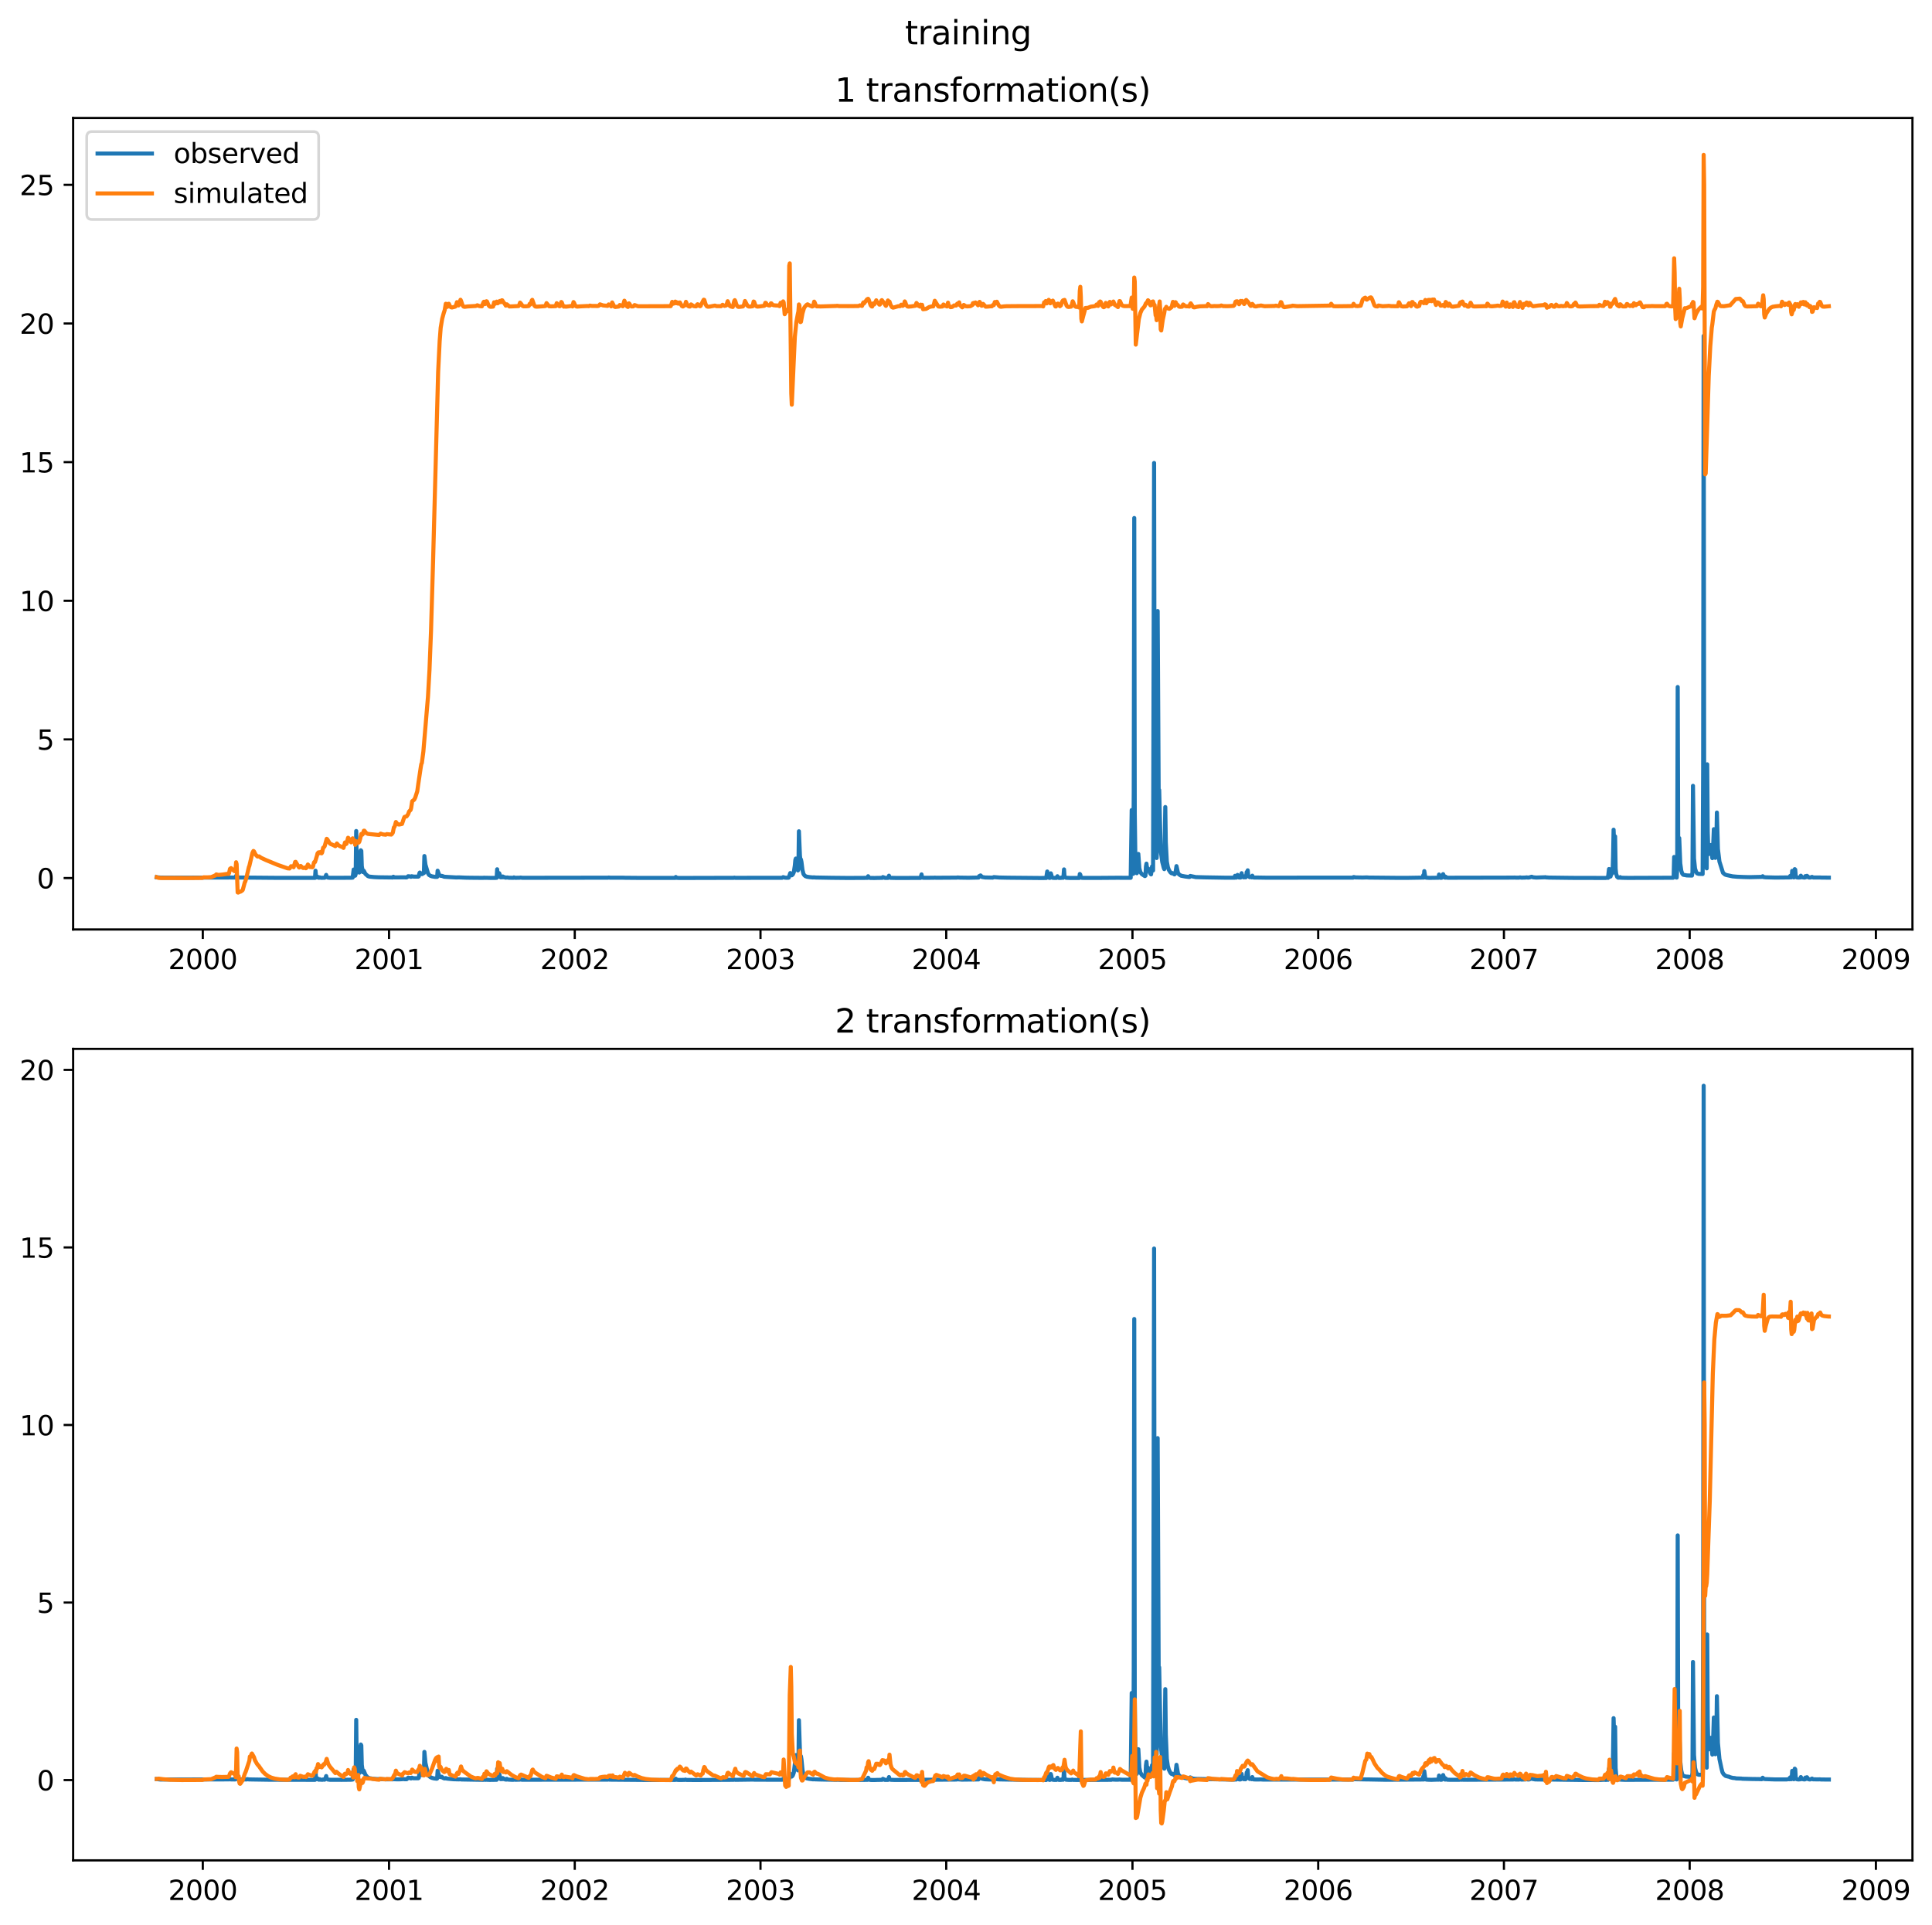 <?xml version="1.0" encoding="utf-8" standalone="no"?>
<!DOCTYPE svg PUBLIC "-//W3C//DTD SVG 1.1//EN"
  "http://www.w3.org/Graphics/SVG/1.1/DTD/svg11.dtd">
<svg xmlns:xlink="http://www.w3.org/1999/xlink" width="711.274pt" height="708.798pt" viewBox="0 0 711.274 708.798" xmlns="http://www.w3.org/2000/svg" version="1.1">
 <defs>
  <style type="text/css">*{stroke-linejoin: round; stroke-linecap: butt}</style>
 </defs>
 <g id="figure_1">
  <g id="patch_1">
   <path d="M 0 708.798 
L 711.274 708.798 
L 711.274 0 
L 0 0 
z
" style="fill: #ffffff"/>
  </g>
  <g id="axes_1">
   <g id="patch_2">
    <path d="M 26.925 342.2 
L 704.074 342.2 
L 704.074 43.44 
L 26.925 43.44 
z
" style="fill: #ffffff"/>
   </g>
   <g id="matplotlib.axis_1">
    <g id="xtick_1">
     <g id="line2d_1">
      <defs>
       <path id="m9e6eacd75b" d="M 0 0 
L 0 3.5 
" style="stroke: #000000; stroke-width: 0.8"/>
      </defs>
      <g>
       <use xlink:href="#m9e6eacd75b" x="74.659" y="342.2" style="stroke: #000000; stroke-width: 0.8"/>
      </g>
     </g>
     <g id="text_1">
      <!-- 2000 -->
      <g transform="translate(61.934 356.798) scale(0.1 -0.1)">
       <defs>
        <path id="DejaVuSans-32" d="M 1228 531 
L 3431 531 
L 3431 0 
L 469 0 
L 469 531 
Q 828 903 1448 1529 
Q 2069 2156 2228 2338 
Q 2531 2678 2651 2914 
Q 2772 3150 2772 3378 
Q 2772 3750 2511 3984 
Q 2250 4219 1831 4219 
Q 1534 4219 1204 4116 
Q 875 4013 500 3803 
L 500 4441 
Q 881 4594 1212 4672 
Q 1544 4750 1819 4750 
Q 2544 4750 2975 4387 
Q 3406 4025 3406 3419 
Q 3406 3131 3298 2873 
Q 3191 2616 2906 2266 
Q 2828 2175 2409 1742 
Q 1991 1309 1228 531 
z
" transform="scale(0.016)"/>
        <path id="DejaVuSans-30" d="M 2034 4250 
Q 1547 4250 1301 3770 
Q 1056 3291 1056 2328 
Q 1056 1369 1301 889 
Q 1547 409 2034 409 
Q 2525 409 2770 889 
Q 3016 1369 3016 2328 
Q 3016 3291 2770 3770 
Q 2525 4250 2034 4250 
z
M 2034 4750 
Q 2819 4750 3233 4129 
Q 3647 3509 3647 2328 
Q 3647 1150 3233 529 
Q 2819 -91 2034 -91 
Q 1250 -91 836 529 
Q 422 1150 422 2328 
Q 422 3509 836 4129 
Q 1250 4750 2034 4750 
z
" transform="scale(0.016)"/>
       </defs>
       <use xlink:href="#DejaVuSans-32"/>
       <use xlink:href="#DejaVuSans-30" x="63.623"/>
       <use xlink:href="#DejaVuSans-30" x="127.246"/>
       <use xlink:href="#DejaVuSans-30" x="190.869"/>
      </g>
     </g>
    </g>
    <g id="xtick_2">
     <g id="line2d_2">
      <g>
       <use xlink:href="#m9e6eacd75b" x="143.224" y="342.2" style="stroke: #000000; stroke-width: 0.8"/>
      </g>
     </g>
     <g id="text_2">
      <!-- 2001 -->
      <g transform="translate(130.499 356.798) scale(0.1 -0.1)">
       <defs>
        <path id="DejaVuSans-31" d="M 794 531 
L 1825 531 
L 1825 4091 
L 703 3866 
L 703 4441 
L 1819 4666 
L 2450 4666 
L 2450 531 
L 3481 531 
L 3481 0 
L 794 0 
L 794 531 
z
" transform="scale(0.016)"/>
       </defs>
       <use xlink:href="#DejaVuSans-32"/>
       <use xlink:href="#DejaVuSans-30" x="63.623"/>
       <use xlink:href="#DejaVuSans-30" x="127.246"/>
       <use xlink:href="#DejaVuSans-31" x="190.869"/>
      </g>
     </g>
    </g>
    <g id="xtick_3">
     <g id="line2d_3">
      <g>
       <use xlink:href="#m9e6eacd75b" x="211.602" y="342.2" style="stroke: #000000; stroke-width: 0.8"/>
      </g>
     </g>
     <g id="text_3">
      <!-- 2002 -->
      <g transform="translate(198.877 356.798) scale(0.1 -0.1)">
       <use xlink:href="#DejaVuSans-32"/>
       <use xlink:href="#DejaVuSans-30" x="63.623"/>
       <use xlink:href="#DejaVuSans-30" x="127.246"/>
       <use xlink:href="#DejaVuSans-32" x="190.869"/>
      </g>
     </g>
    </g>
    <g id="xtick_4">
     <g id="line2d_4">
      <g>
       <use xlink:href="#m9e6eacd75b" x="279.98" y="342.2" style="stroke: #000000; stroke-width: 0.8"/>
      </g>
     </g>
     <g id="text_4">
      <!-- 2003 -->
      <g transform="translate(267.255 356.798) scale(0.1 -0.1)">
       <defs>
        <path id="DejaVuSans-33" d="M 2597 2516 
Q 3050 2419 3304 2112 
Q 3559 1806 3559 1356 
Q 3559 666 3084 287 
Q 2609 -91 1734 -91 
Q 1441 -91 1130 -33 
Q 819 25 488 141 
L 488 750 
Q 750 597 1062 519 
Q 1375 441 1716 441 
Q 2309 441 2620 675 
Q 2931 909 2931 1356 
Q 2931 1769 2642 2001 
Q 2353 2234 1838 2234 
L 1294 2234 
L 1294 2753 
L 1863 2753 
Q 2328 2753 2575 2939 
Q 2822 3125 2822 3475 
Q 2822 3834 2567 4026 
Q 2313 4219 1838 4219 
Q 1578 4219 1281 4162 
Q 984 4106 628 3988 
L 628 4550 
Q 988 4650 1302 4700 
Q 1616 4750 1894 4750 
Q 2613 4750 3031 4423 
Q 3450 4097 3450 3541 
Q 3450 3153 3228 2886 
Q 3006 2619 2597 2516 
z
" transform="scale(0.016)"/>
       </defs>
       <use xlink:href="#DejaVuSans-32"/>
       <use xlink:href="#DejaVuSans-30" x="63.623"/>
       <use xlink:href="#DejaVuSans-30" x="127.246"/>
       <use xlink:href="#DejaVuSans-33" x="190.869"/>
      </g>
     </g>
    </g>
    <g id="xtick_5">
     <g id="line2d_5">
      <g>
       <use xlink:href="#m9e6eacd75b" x="348.358" y="342.2" style="stroke: #000000; stroke-width: 0.8"/>
      </g>
     </g>
     <g id="text_5">
      <!-- 2004 -->
      <g transform="translate(335.633 356.798) scale(0.1 -0.1)">
       <defs>
        <path id="DejaVuSans-34" d="M 2419 4116 
L 825 1625 
L 2419 1625 
L 2419 4116 
z
M 2253 4666 
L 3047 4666 
L 3047 1625 
L 3713 1625 
L 3713 1100 
L 3047 1100 
L 3047 0 
L 2419 0 
L 2419 1100 
L 313 1100 
L 313 1709 
L 2253 4666 
z
" transform="scale(0.016)"/>
       </defs>
       <use xlink:href="#DejaVuSans-32"/>
       <use xlink:href="#DejaVuSans-30" x="63.623"/>
       <use xlink:href="#DejaVuSans-30" x="127.246"/>
       <use xlink:href="#DejaVuSans-34" x="190.869"/>
      </g>
     </g>
    </g>
    <g id="xtick_6">
     <g id="line2d_6">
      <g>
       <use xlink:href="#m9e6eacd75b" x="416.924" y="342.2" style="stroke: #000000; stroke-width: 0.8"/>
      </g>
     </g>
     <g id="text_6">
      <!-- 2005 -->
      <g transform="translate(404.199 356.798) scale(0.1 -0.1)">
       <defs>
        <path id="DejaVuSans-35" d="M 691 4666 
L 3169 4666 
L 3169 4134 
L 1269 4134 
L 1269 2991 
Q 1406 3038 1543 3061 
Q 1681 3084 1819 3084 
Q 2600 3084 3056 2656 
Q 3513 2228 3513 1497 
Q 3513 744 3044 326 
Q 2575 -91 1722 -91 
Q 1428 -91 1123 -41 
Q 819 9 494 109 
L 494 744 
Q 775 591 1075 516 
Q 1375 441 1709 441 
Q 2250 441 2565 725 
Q 2881 1009 2881 1497 
Q 2881 1984 2565 2268 
Q 2250 2553 1709 2553 
Q 1456 2553 1204 2497 
Q 953 2441 691 2322 
L 691 4666 
z
" transform="scale(0.016)"/>
       </defs>
       <use xlink:href="#DejaVuSans-32"/>
       <use xlink:href="#DejaVuSans-30" x="63.623"/>
       <use xlink:href="#DejaVuSans-30" x="127.246"/>
       <use xlink:href="#DejaVuSans-35" x="190.869"/>
      </g>
     </g>
    </g>
    <g id="xtick_7">
     <g id="line2d_7">
      <g>
       <use xlink:href="#m9e6eacd75b" x="485.302" y="342.2" style="stroke: #000000; stroke-width: 0.8"/>
      </g>
     </g>
     <g id="text_7">
      <!-- 2006 -->
      <g transform="translate(472.577 356.798) scale(0.1 -0.1)">
       <defs>
        <path id="DejaVuSans-36" d="M 2113 2584 
Q 1688 2584 1439 2293 
Q 1191 2003 1191 1497 
Q 1191 994 1439 701 
Q 1688 409 2113 409 
Q 2538 409 2786 701 
Q 3034 994 3034 1497 
Q 3034 2003 2786 2293 
Q 2538 2584 2113 2584 
z
M 3366 4563 
L 3366 3988 
Q 3128 4100 2886 4159 
Q 2644 4219 2406 4219 
Q 1781 4219 1451 3797 
Q 1122 3375 1075 2522 
Q 1259 2794 1537 2939 
Q 1816 3084 2150 3084 
Q 2853 3084 3261 2657 
Q 3669 2231 3669 1497 
Q 3669 778 3244 343 
Q 2819 -91 2113 -91 
Q 1303 -91 875 529 
Q 447 1150 447 2328 
Q 447 3434 972 4092 
Q 1497 4750 2381 4750 
Q 2619 4750 2861 4703 
Q 3103 4656 3366 4563 
z
" transform="scale(0.016)"/>
       </defs>
       <use xlink:href="#DejaVuSans-32"/>
       <use xlink:href="#DejaVuSans-30" x="63.623"/>
       <use xlink:href="#DejaVuSans-30" x="127.246"/>
       <use xlink:href="#DejaVuSans-36" x="190.869"/>
      </g>
     </g>
    </g>
    <g id="xtick_8">
     <g id="line2d_8">
      <g>
       <use xlink:href="#m9e6eacd75b" x="553.68" y="342.2" style="stroke: #000000; stroke-width: 0.8"/>
      </g>
     </g>
     <g id="text_8">
      <!-- 2007 -->
      <g transform="translate(540.955 356.798) scale(0.1 -0.1)">
       <defs>
        <path id="DejaVuSans-37" d="M 525 4666 
L 3525 4666 
L 3525 4397 
L 1831 0 
L 1172 0 
L 2766 4134 
L 525 4134 
L 525 4666 
z
" transform="scale(0.016)"/>
       </defs>
       <use xlink:href="#DejaVuSans-32"/>
       <use xlink:href="#DejaVuSans-30" x="63.623"/>
       <use xlink:href="#DejaVuSans-30" x="127.246"/>
       <use xlink:href="#DejaVuSans-37" x="190.869"/>
      </g>
     </g>
    </g>
    <g id="xtick_9">
     <g id="line2d_9">
      <g>
       <use xlink:href="#m9e6eacd75b" x="622.058" y="342.2" style="stroke: #000000; stroke-width: 0.8"/>
      </g>
     </g>
     <g id="text_9">
      <!-- 2008 -->
      <g transform="translate(609.333 356.798) scale(0.1 -0.1)">
       <defs>
        <path id="DejaVuSans-38" d="M 2034 2216 
Q 1584 2216 1326 1975 
Q 1069 1734 1069 1313 
Q 1069 891 1326 650 
Q 1584 409 2034 409 
Q 2484 409 2743 651 
Q 3003 894 3003 1313 
Q 3003 1734 2745 1975 
Q 2488 2216 2034 2216 
z
M 1403 2484 
Q 997 2584 770 2862 
Q 544 3141 544 3541 
Q 544 4100 942 4425 
Q 1341 4750 2034 4750 
Q 2731 4750 3128 4425 
Q 3525 4100 3525 3541 
Q 3525 3141 3298 2862 
Q 3072 2584 2669 2484 
Q 3125 2378 3379 2068 
Q 3634 1759 3634 1313 
Q 3634 634 3220 271 
Q 2806 -91 2034 -91 
Q 1263 -91 848 271 
Q 434 634 434 1313 
Q 434 1759 690 2068 
Q 947 2378 1403 2484 
z
M 1172 3481 
Q 1172 3119 1398 2916 
Q 1625 2713 2034 2713 
Q 2441 2713 2670 2916 
Q 2900 3119 2900 3481 
Q 2900 3844 2670 4047 
Q 2441 4250 2034 4250 
Q 1625 4250 1398 4047 
Q 1172 3844 1172 3481 
z
" transform="scale(0.016)"/>
       </defs>
       <use xlink:href="#DejaVuSans-32"/>
       <use xlink:href="#DejaVuSans-30" x="63.623"/>
       <use xlink:href="#DejaVuSans-30" x="127.246"/>
       <use xlink:href="#DejaVuSans-38" x="190.869"/>
      </g>
     </g>
    </g>
    <g id="xtick_10">
     <g id="line2d_10">
      <g>
       <use xlink:href="#m9e6eacd75b" x="690.623" y="342.2" style="stroke: #000000; stroke-width: 0.8"/>
      </g>
     </g>
     <g id="text_10">
      <!-- 2009 -->
      <g transform="translate(677.898 356.798) scale(0.1 -0.1)">
       <defs>
        <path id="DejaVuSans-39" d="M 703 97 
L 703 672 
Q 941 559 1184 500 
Q 1428 441 1663 441 
Q 2288 441 2617 861 
Q 2947 1281 2994 2138 
Q 2813 1869 2534 1725 
Q 2256 1581 1919 1581 
Q 1219 1581 811 2004 
Q 403 2428 403 3163 
Q 403 3881 828 4315 
Q 1253 4750 1959 4750 
Q 2769 4750 3195 4129 
Q 3622 3509 3622 2328 
Q 3622 1225 3098 567 
Q 2575 -91 1691 -91 
Q 1453 -91 1209 -44 
Q 966 3 703 97 
z
M 1959 2075 
Q 2384 2075 2632 2365 
Q 2881 2656 2881 3163 
Q 2881 3666 2632 3958 
Q 2384 4250 1959 4250 
Q 1534 4250 1286 3958 
Q 1038 3666 1038 3163 
Q 1038 2656 1286 2365 
Q 1534 2075 1959 2075 
z
" transform="scale(0.016)"/>
       </defs>
       <use xlink:href="#DejaVuSans-32"/>
       <use xlink:href="#DejaVuSans-30" x="63.623"/>
       <use xlink:href="#DejaVuSans-30" x="127.246"/>
       <use xlink:href="#DejaVuSans-39" x="190.869"/>
      </g>
     </g>
    </g>
   </g>
   <g id="matplotlib.axis_2">
    <g id="ytick_1">
     <g id="line2d_11">
      <defs>
       <path id="maefd2c8d0a" d="M 0 0 
L -3.5 0 
" style="stroke: #000000; stroke-width: 0.8"/>
      </defs>
      <g>
       <use xlink:href="#maefd2c8d0a" x="26.925" y="323.268" style="stroke: #000000; stroke-width: 0.8"/>
      </g>
     </g>
     <g id="text_11">
      <!-- 0 -->
      <g transform="translate(13.562 327.067) scale(0.1 -0.1)">
       <use xlink:href="#DejaVuSans-30"/>
      </g>
     </g>
    </g>
    <g id="ytick_2">
     <g id="line2d_12">
      <g>
       <use xlink:href="#maefd2c8d0a" x="26.925" y="272.223" style="stroke: #000000; stroke-width: 0.8"/>
      </g>
     </g>
     <g id="text_12">
      <!-- 5 -->
      <g transform="translate(13.562 276.022) scale(0.1 -0.1)">
       <use xlink:href="#DejaVuSans-35"/>
      </g>
     </g>
    </g>
    <g id="ytick_3">
     <g id="line2d_13">
      <g>
       <use xlink:href="#maefd2c8d0a" x="26.925" y="221.179" style="stroke: #000000; stroke-width: 0.8"/>
      </g>
     </g>
     <g id="text_13">
      <!-- 10 -->
      <g transform="translate(7.2 224.978) scale(0.1 -0.1)">
       <use xlink:href="#DejaVuSans-31"/>
       <use xlink:href="#DejaVuSans-30" x="63.623"/>
      </g>
     </g>
    </g>
    <g id="ytick_4">
     <g id="line2d_14">
      <g>
       <use xlink:href="#maefd2c8d0a" x="26.925" y="170.135" style="stroke: #000000; stroke-width: 0.8"/>
      </g>
     </g>
     <g id="text_14">
      <!-- 15 -->
      <g transform="translate(7.2 173.934) scale(0.1 -0.1)">
       <use xlink:href="#DejaVuSans-31"/>
       <use xlink:href="#DejaVuSans-35" x="63.623"/>
      </g>
     </g>
    </g>
    <g id="ytick_5">
     <g id="line2d_15">
      <g>
       <use xlink:href="#maefd2c8d0a" x="26.925" y="119.09" style="stroke: #000000; stroke-width: 0.8"/>
      </g>
     </g>
     <g id="text_15">
      <!-- 20 -->
      <g transform="translate(7.2 122.89) scale(0.1 -0.1)">
       <use xlink:href="#DejaVuSans-32"/>
       <use xlink:href="#DejaVuSans-30" x="63.623"/>
      </g>
     </g>
    </g>
    <g id="ytick_6">
     <g id="line2d_16">
      <g>
       <use xlink:href="#maefd2c8d0a" x="26.925" y="68.046" style="stroke: #000000; stroke-width: 0.8"/>
      </g>
     </g>
     <g id="text_16">
      <!-- 25 -->
      <g transform="translate(7.2 71.845) scale(0.1 -0.1)">
       <use xlink:href="#DejaVuSans-32"/>
       <use xlink:href="#DejaVuSans-35" x="63.623"/>
      </g>
     </g>
    </g>
   </g>
   <g id="line2d_17">
    <path d="M 57.705 322.984 
L 59.203 323.104 
L 64.074 323.128 
L 84.306 323.071 
L 84.494 323.012 
L 84.868 323.071 
L 86.554 323.09 
L 86.742 322.984 
L 86.929 322.448 
L 87.491 323.023 
L 88.24 323.075 
L 100.043 323.177 
L 102.665 323.2 
L 115.966 323.196 
L 116.154 320.566 
L 116.341 322.593 
L 116.528 323.023 
L 116.903 322.786 
L 117.09 323.065 
L 117.465 323.167 
L 117.652 323.007 
L 118.214 323.177 
L 119.526 323.147 
L 119.713 323.007 
L 120.088 322.11 
L 120.275 322.834 
L 120.65 323.09 
L 121.586 323.181 
L 129.455 323.157 
L 129.642 322.901 
L 129.829 323.119 
L 130.204 320.132 
L 130.391 320.325 
L 130.766 322.4 
L 130.953 321.821 
L 131.141 305.95 
L 131.328 318.686 
L 131.515 320.904 
L 131.703 313.717 
L 131.89 318.879 
L 132.265 321.242 
L 132.452 314.151 
L 132.639 315.84 
L 132.827 313.041 
L 133.014 313.282 
L 133.201 318.879 
L 133.576 321.049 
L 133.763 320.47 
L 133.951 320.615 
L 134.513 321.724 
L 135.449 322.545 
L 136.011 322.738 
L 136.948 322.834 
L 137.697 322.911 
L 139.384 322.988 
L 144.629 323.056 
L 144.816 322.786 
L 145.191 323.027 
L 146.128 323.023 
L 148.188 323.003 
L 148.563 322.998 
L 149.687 323.027 
L 150.062 322.786 
L 150.249 322.593 
L 150.811 322.641 
L 151.186 322.786 
L 151.373 322.786 
L 151.56 322.593 
L 151.935 322.689 
L 152.497 322.738 
L 153.996 322.738 
L 154.183 322.593 
L 154.37 321.58 
L 154.558 321.242 
L 155.307 321.821 
L 155.495 321.773 
L 155.682 321.483 
L 156.057 321.435 
L 156.244 315.164 
L 156.619 318.3 
L 157.555 321.483 
L 157.93 322.11 
L 158.492 322.448 
L 159.054 322.641 
L 160.178 322.834 
L 160.927 322.834 
L 161.115 320.566 
L 161.677 322.11 
L 162.051 322.4 
L 162.801 322.496 
L 163.55 322.786 
L 165.049 322.882 
L 167.859 323.041 
L 168.421 323.032 
L 169.17 323.027 
L 171.418 323.124 
L 173.292 323.157 
L 177.975 323.2 
L 178.162 323.124 
L 178.537 323.186 
L 179.099 323.172 
L 180.41 323.205 
L 182.471 323.21 
L 182.658 323.113 
L 182.846 323.181 
L 183.033 320.036 
L 183.22 322.062 
L 183.408 321.821 
L 183.595 322.689 
L 183.782 321.483 
L 183.97 321.966 
L 184.157 322.901 
L 184.344 323.003 
L 184.532 322.834 
L 184.719 322.993 
L 184.906 322.969 
L 185.094 322.689 
L 185.281 322.979 
L 185.656 322.911 
L 186.03 323.109 
L 186.78 323.06 
L 187.342 323.147 
L 189.028 323.181 
L 189.215 323.023 
L 189.59 323.177 
L 191.276 323.147 
L 191.651 323.094 
L 192.4 323.177 
L 223.873 323.133 
L 224.06 323.065 
L 224.622 323.143 
L 229.493 323.143 
L 230.242 323.167 
L 236.237 323.22 
L 248.601 323.216 
L 248.788 322.882 
L 249.163 323.186 
L 249.912 323.23 
L 250.662 323.234 
L 270.145 323.186 
L 270.332 323.109 
L 270.707 323.191 
L 287.942 323.167 
L 288.317 322.931 
L 289.066 323.138 
L 290.19 323.162 
L 290.377 323.099 
L 290.939 321.435 
L 291.127 321.58 
L 291.314 322.207 
L 291.501 322.255 
L 291.876 321.917 
L 292.251 321.097 
L 292.625 318.637 
L 292.813 316.611 
L 293 316.081 
L 293.187 316.611 
L 293.749 320.47 
L 293.937 319.987 
L 294.124 306.047 
L 294.499 315.019 
L 294.686 316.707 
L 294.873 316.418 
L 295.061 317.335 
L 295.435 320.325 
L 295.81 321.773 
L 296.185 322.303 
L 296.559 322.593 
L 297.121 322.786 
L 298.058 322.931 
L 299.369 323.056 
L 299.557 322.988 
L 300.119 323.065 
L 306.114 323.172 
L 312.296 323.234 
L 319.415 323.196 
L 319.602 322.593 
L 319.977 323.147 
L 320.539 323.234 
L 322.037 323.244 
L 322.599 323.225 
L 324.847 323.186 
L 325.035 322.906 
L 325.222 323.104 
L 325.409 323.027 
L 325.784 323.216 
L 326.908 323.22 
L 327.095 322.935 
L 327.283 322.4 
L 327.47 322.998 
L 327.845 323.186 
L 329.718 323.225 
L 333.278 323.23 
L 337.212 323.21 
L 338.148 323.21 
L 338.898 323.205 
L 339.272 321.917 
L 339.46 323.065 
L 340.022 323.172 
L 341.895 323.172 
L 342.644 323.162 
L 343.768 323.162 
L 344.143 323.113 
L 344.518 323.152 
L 345.08 323.157 
L 352.199 323.113 
L 352.573 323.051 
L 353.323 323.109 
L 356.507 323.157 
L 360.254 323.08 
L 360.441 322.593 
L 361.003 322.303 
L 361.565 322.882 
L 362.689 323.051 
L 365.5 323.113 
L 365.874 322.916 
L 367.935 323.075 
L 371.12 323.138 
L 382.547 323.244 
L 385.17 323.239 
L 385.545 320.856 
L 385.732 323.017 
L 386.481 323.225 
L 386.669 323.109 
L 386.856 321.531 
L 387.043 322.062 
L 387.231 323.003 
L 387.418 323.143 
L 387.793 323.2 
L 388.917 323.216 
L 389.291 322.593 
L 389.479 323.09 
L 389.853 323.216 
L 390.603 323.22 
L 390.79 323.085 
L 391.352 323.186 
L 391.539 322.593 
L 391.727 320.084 
L 391.914 322.882 
L 392.101 322.882 
L 392.476 323.157 
L 393.787 323.225 
L 397.347 323.23 
L 397.534 321.773 
L 397.722 322.014 
L 397.909 323.032 
L 398.284 323.186 
L 399.595 323.22 
L 403.342 323.22 
L 411.022 323.162 
L 416.268 323.172 
L 416.643 298.232 
L 416.83 317.238 
L 417.017 320.711 
L 417.205 321.724 
L 417.392 291.961 
L 417.579 190.709 
L 417.767 299.486 
L 417.954 313.475 
L 418.329 321.194 
L 418.516 321.483 
L 418.703 320.856 
L 418.891 319.699 
L 419.078 314.392 
L 419.453 319.651 
L 419.827 321.097 
L 420.389 321.821 
L 421.326 322.448 
L 421.513 322.545 
L 421.701 322.4 
L 421.888 319.023 
L 422.075 317.962 
L 422.263 319.602 
L 422.45 319.795 
L 422.637 319.699 
L 423.012 320.422 
L 423.387 321.435 
L 423.761 321.917 
L 424.136 318.975 
L 424.511 320.47 
L 424.885 170.449 
L 425.073 280.625 
L 425.26 306.191 
L 425.447 313.089 
L 425.635 313.717 
L 425.822 315.888 
L 426.009 311.932 
L 426.197 224.958 
L 426.571 291.913 
L 426.759 290.851 
L 427.321 313.041 
L 427.883 317.335 
L 428.445 319.506 
L 428.632 319.987 
L 429.007 297.123 
L 429.194 310.147 
L 429.569 317.19 
L 429.944 319.216 
L 430.318 320.277 
L 430.88 321.145 
L 431.255 321.483 
L 431.442 321.531 
L 431.63 321.435 
L 432.379 321.917 
L 432.566 321.773 
L 432.754 321.338 
L 433.128 318.879 
L 433.69 321.435 
L 434.065 321.917 
L 434.814 322.4 
L 436.313 322.689 
L 437.062 322.786 
L 437.812 322.882 
L 437.999 322.834 
L 438.186 322.496 
L 440.247 322.92 
L 443.994 323.017 
L 450.738 323.128 
L 454.485 323.143 
L 454.672 322.448 
L 454.859 323.06 
L 455.047 323.119 
L 455.421 322.92 
L 455.609 322.11 
L 455.983 323.023 
L 456.545 323.085 
L 456.733 323.071 
L 457.107 321.483 
L 457.295 322.834 
L 457.482 322.496 
L 457.857 323.007 
L 458.044 322.641 
L 458.231 322.984 
L 458.606 322.993 
L 458.793 322.641 
L 458.981 321.049 
L 459.168 321.483 
L 459.355 320.422 
L 459.543 322.496 
L 460.105 322.95 
L 460.479 322.834 
L 460.854 323.017 
L 461.041 322.4 
L 461.229 322.882 
L 461.604 323.08 
L 463.102 323.085 
L 466.1 323.133 
L 470.034 323.133 
L 474.155 323.138 
L 478.651 323.124 
L 498.134 323.119 
L 498.322 322.911 
L 498.509 322.901 
L 498.884 323.023 
L 499.446 323.041 
L 501.694 323.08 
L 503.192 323.032 
L 503.942 323.09 
L 515.182 323.2 
L 518.554 323.186 
L 523.799 323.099 
L 523.987 322.207 
L 524.174 323.104 
L 524.361 320.711 
L 524.736 323.023 
L 525.111 323.128 
L 526.235 323.196 
L 529.607 323.147 
L 529.794 321.966 
L 529.982 323.075 
L 530.356 323.181 
L 530.731 323.167 
L 530.918 322.916 
L 531.106 322.964 
L 531.293 321.821 
L 531.855 323.065 
L 532.042 323.128 
L 532.23 322.786 
L 532.604 323.113 
L 533.166 323.152 
L 557.145 323.104 
L 557.52 323.08 
L 558.27 323.119 
L 559.206 323.119 
L 559.581 323.027 
L 560.143 323.124 
L 561.642 323.08 
L 562.016 323.023 
L 562.578 323.099 
L 563.14 323.023 
L 563.702 322.834 
L 563.89 322.786 
L 564.452 322.993 
L 565.576 323.085 
L 568.76 322.979 
L 568.948 322.945 
L 569.135 323.032 
L 569.51 323.037 
L 570.259 323.094 
L 578.502 323.2 
L 580.563 323.21 
L 591.241 323.23 
L 591.616 323.075 
L 591.99 323.196 
L 592.365 319.939 
L 592.552 322.834 
L 592.74 321.145 
L 592.927 322.689 
L 593.114 322.014 
L 593.302 321.821 
L 593.489 319.747 
L 593.676 321.387 
L 593.864 315.309 
L 594.051 305.468 
L 594.238 310.195 
L 594.426 319.747 
L 594.613 307.929 
L 594.8 319.844 
L 594.988 321.676 
L 595.362 322.834 
L 595.737 323.133 
L 596.299 323.113 
L 596.486 322.935 
L 596.674 323.147 
L 598.547 323.2 
L 599.858 323.21 
L 615.969 323.152 
L 616.157 322.95 
L 616.344 315.502 
L 616.531 321.387 
L 616.719 322.786 
L 617.093 323.06 
L 617.281 323.09 
L 617.468 319.795 
L 617.655 252.937 
L 617.843 312.415 
L 618.03 316.611 
L 618.217 308.556 
L 618.592 317.865 
L 618.967 320.566 
L 619.341 321.676 
L 619.716 322.062 
L 621.027 322.303 
L 622.901 322.352 
L 623.088 321.194 
L 623.276 289.308 
L 623.65 316.033 
L 624.025 319.747 
L 624.4 320.904 
L 624.774 321.531 
L 625.336 321.724 
L 626.835 321.773 
L 627.022 283.326 
L 627.21 123.658 
L 627.397 295.483 
L 627.772 313.572 
L 628.146 318.83 
L 628.334 319.699 
L 628.521 281.397 
L 628.708 306.191 
L 628.896 312.559 
L 629.083 314.44 
L 629.458 312.174 
L 629.832 311.112 
L 630.02 312.51 
L 630.394 315.936 
L 630.582 314.489 
L 630.956 305.275 
L 631.331 314.199 
L 631.518 315.84 
L 631.706 311.884 
L 631.893 310.678 
L 632.08 299.149 
L 632.455 312.559 
L 633.017 317.19 
L 634.328 321.338 
L 635.078 321.966 
L 635.452 322.11 
L 635.827 322.207 
L 637.888 322.641 
L 639.012 322.738 
L 639.574 322.786 
L 642.009 322.887 
L 644.07 322.94 
L 648.753 322.834 
L 648.941 322.593 
L 649.315 322.916 
L 650.065 322.993 
L 653.624 323.085 
L 658.87 323.032 
L 659.057 322.496 
L 659.432 323.023 
L 659.619 322.935 
L 659.806 320.615 
L 659.994 322.689 
L 660.368 323.017 
L 660.556 322.974 
L 660.743 319.987 
L 660.93 320.18 
L 661.118 322.689 
L 661.492 323.017 
L 662.054 323.09 
L 662.804 323.041 
L 662.991 322.4 
L 663.366 322.959 
L 664.302 323.09 
L 664.49 323.065 
L 664.677 322.545 
L 664.864 322.882 
L 665.052 322.926 
L 665.239 322.448 
L 665.988 323.071 
L 666.55 323.065 
L 667.112 322.834 
L 667.487 323.051 
L 669.548 323.065 
L 669.922 323.051 
L 670.672 323.099 
L 673.295 323.113 
L 673.295 323.113 
" clip-path="url(#p5d81a90574)" style="fill: none; stroke: #1f77b4; stroke-width: 1.5; stroke-linecap: square"/>
   </g>
   <g id="line2d_18">
    <path d="M 57.705 322.945 
L 58.267 323.175 
L 59.391 323.254 
L 69.507 323.263 
L 74.565 323.207 
L 74.94 322.992 
L 76.251 323.01 
L 77.75 322.931 
L 79.061 322.377 
L 79.248 322.35 
L 79.623 321.93 
L 79.998 322.014 
L 80.372 322.121 
L 81.871 321.99 
L 83.744 321.718 
L 84.119 321.754 
L 84.306 321.511 
L 84.681 319.863 
L 85.056 319.593 
L 85.992 320.481 
L 86.18 320.478 
L 86.367 320.754 
L 86.742 319.74 
L 86.929 317.448 
L 87.116 318.124 
L 87.491 328.552 
L 87.678 328.62 
L 88.24 328.338 
L 88.615 328.251 
L 89.177 327.85 
L 89.364 327.655 
L 90.114 324.854 
L 90.301 324.559 
L 90.676 323.294 
L 91.613 319.271 
L 91.8 318.797 
L 92.924 314.021 
L 93.299 313.288 
L 93.486 313.414 
L 94.048 314.561 
L 94.61 315.182 
L 94.797 315.336 
L 95.359 315.284 
L 96.109 315.802 
L 97.982 316.674 
L 102.291 318.447 
L 105.85 319.679 
L 106.6 319.741 
L 107.162 318.907 
L 107.349 319.075 
L 107.911 318.874 
L 108.098 319.287 
L 108.66 317.344 
L 108.848 317.303 
L 109.972 319.207 
L 110.159 319.385 
L 110.721 318.816 
L 111.283 319.385 
L 111.658 319.564 
L 112.22 319.396 
L 112.594 319.654 
L 112.782 319.547 
L 113.344 318.275 
L 114.093 319.2 
L 114.468 319.227 
L 115.03 319.28 
L 115.217 319.052 
L 115.592 317.524 
L 115.779 317.302 
L 115.966 317.387 
L 116.716 314.97 
L 116.903 314.175 
L 117.278 313.793 
L 117.465 313.879 
L 117.652 314.117 
L 117.84 313.959 
L 118.027 313.643 
L 118.402 314.162 
L 118.589 313.904 
L 118.964 312.113 
L 119.338 311.84 
L 119.526 311.541 
L 120.275 308.833 
L 120.462 308.96 
L 121.399 310.5 
L 121.774 310.755 
L 122.148 310.886 
L 123.085 311.329 
L 123.46 311.533 
L 124.022 310.534 
L 124.584 311.179 
L 125.146 311.512 
L 126.27 311.955 
L 126.457 312.165 
L 127.019 310.157 
L 127.394 310.761 
L 127.581 310.61 
L 128.143 308.429 
L 128.331 308.569 
L 129.267 310.113 
L 129.829 308.637 
L 130.204 309.722 
L 130.391 309.334 
L 130.579 309.928 
L 130.766 311.039 
L 131.141 309.718 
L 131.328 310.004 
L 131.515 309.946 
L 131.703 310.349 
L 131.89 309.756 
L 132.077 310.176 
L 132.265 309.943 
L 132.639 308.614 
L 133.014 307.025 
L 133.201 306.945 
L 133.389 307.301 
L 133.576 307.113 
L 133.951 305.843 
L 134.138 305.827 
L 134.887 306.744 
L 135.449 307.005 
L 136.386 307.114 
L 139.571 307.401 
L 140.133 306.916 
L 140.882 307.185 
L 142.006 307.31 
L 142.381 307.091 
L 144.067 307.258 
L 144.442 306.845 
L 144.629 306.514 
L 145.004 304.63 
L 145.191 304.485 
L 145.378 304.049 
L 145.753 302.63 
L 146.128 303.138 
L 146.502 303.467 
L 146.877 303.57 
L 147.439 303.475 
L 148.001 303.348 
L 148.75 301.1 
L 148.938 300.746 
L 149.687 300.559 
L 150.249 299.769 
L 150.624 298.739 
L 151.186 298.16 
L 151.373 297.435 
L 151.748 294.988 
L 152.497 294.405 
L 152.872 293.641 
L 153.621 291.322 
L 153.996 288.616 
L 154.933 282.29 
L 155.12 281.273 
L 155.307 280.923 
L 155.869 276.632 
L 157.555 256.623 
L 158.117 246.673 
L 158.679 232.403 
L 159.429 206.942 
L 161.302 137.004 
L 161.864 125.596 
L 162.239 120.671 
L 162.801 117.321 
L 163.363 115.254 
L 163.737 114.097 
L 164.112 111.84 
L 164.299 111.876 
L 164.487 112.238 
L 164.674 112.983 
L 165.049 111.893 
L 165.236 111.83 
L 165.611 112.637 
L 165.985 113.102 
L 166.36 113.213 
L 167.484 112.927 
L 167.671 112.845 
L 167.859 112.463 
L 168.233 111.237 
L 168.421 111.369 
L 168.795 112.455 
L 169.545 110.362 
L 169.732 110.736 
L 170.294 112.416 
L 170.669 112.864 
L 171.044 112.967 
L 172.168 112.822 
L 173.854 112.72 
L 175.165 112.649 
L 175.727 112.39 
L 176.476 112.683 
L 177.413 112.77 
L 177.975 111.34 
L 178.162 111.086 
L 178.35 111.113 
L 178.537 111.943 
L 179.099 110.902 
L 179.286 111.007 
L 179.848 112.357 
L 180.223 112.822 
L 180.598 112.956 
L 181.16 112.923 
L 181.534 112.874 
L 181.909 111.288 
L 182.096 111.349 
L 182.284 111.849 
L 182.846 111.046 
L 183.22 111.666 
L 183.408 111.31 
L 183.595 111.4 
L 183.97 110.807 
L 184.344 111.236 
L 184.719 110.558 
L 184.906 110.565 
L 185.094 110.84 
L 185.468 111.489 
L 185.656 111.596 
L 186.218 112.528 
L 186.592 112.034 
L 187.529 112.822 
L 188.279 112.805 
L 189.965 112.721 
L 190.901 112.677 
L 191.089 112.445 
L 191.463 111.415 
L 191.838 111.824 
L 192.4 112.63 
L 192.775 112.779 
L 193.711 112.773 
L 194.648 112.674 
L 195.023 111.834 
L 195.21 112.117 
L 195.397 111.89 
L 195.772 110.621 
L 195.959 110.39 
L 196.709 112.494 
L 197.083 112.845 
L 197.645 112.907 
L 200.455 112.714 
L 200.83 112.644 
L 201.205 111.6 
L 202.141 112.729 
L 202.891 112.782 
L 204.577 112.718 
L 204.952 111.623 
L 205.139 111.82 
L 205.514 112.433 
L 205.888 112.707 
L 206.076 112.744 
L 206.263 112.621 
L 206.638 111.188 
L 206.825 111.346 
L 207.2 112.372 
L 207.574 112.897 
L 207.949 112.804 
L 208.324 112.903 
L 209.448 112.773 
L 210.197 112.659 
L 210.572 112.63 
L 210.759 112.824 
L 211.134 111.212 
L 211.321 111.467 
L 211.696 112.341 
L 212.07 112.764 
L 212.445 112.88 
L 213.569 112.792 
L 216.192 112.661 
L 216.754 112.715 
L 217.128 112.51 
L 217.878 112.632 
L 220.126 112.654 
L 220.501 112.535 
L 220.875 112.043 
L 221.999 112.44 
L 223.685 112.609 
L 224.06 112.08 
L 224.435 112.253 
L 224.622 112.387 
L 224.809 112.37 
L 224.997 112.788 
L 225.371 111.352 
L 226.121 112.817 
L 226.495 113.019 
L 227.807 112.854 
L 228.181 112.286 
L 229.305 112.745 
L 229.867 110.707 
L 230.804 112.777 
L 231.179 113.01 
L 231.553 111.684 
L 231.741 111.855 
L 232.115 112.567 
L 232.49 112.819 
L 233.052 112.811 
L 233.239 112.736 
L 233.614 112.31 
L 234.925 112.756 
L 246.915 112.715 
L 247.102 112.288 
L 247.477 111.137 
L 247.852 111.827 
L 248.226 111.673 
L 248.601 111.041 
L 248.788 111.131 
L 248.976 111.646 
L 249.163 111.569 
L 249.35 111.329 
L 249.538 111.73 
L 249.725 111.801 
L 250.287 111.345 
L 251.036 112.668 
L 251.411 112.844 
L 252.161 112.383 
L 252.535 111.123 
L 252.91 112.005 
L 253.285 112.63 
L 253.659 112.837 
L 254.034 112.852 
L 254.409 112.075 
L 255.345 112.685 
L 255.907 112.775 
L 256.282 112.793 
L 256.469 112.544 
L 256.657 112.097 
L 256.844 112.004 
L 257.406 112.613 
L 257.781 112.727 
L 257.968 112.587 
L 258.155 111.961 
L 258.343 111.781 
L 258.905 110.644 
L 259.092 110.343 
L 259.279 110.407 
L 259.841 112.196 
L 260.216 112.758 
L 260.591 112.921 
L 261.34 112.869 
L 262.651 112.613 
L 263.213 112.504 
L 263.775 112.704 
L 265.087 112.722 
L 265.461 112.733 
L 266.023 112.211 
L 266.398 112.43 
L 266.773 112.614 
L 267.147 112.399 
L 267.335 112.479 
L 267.522 112.062 
L 267.897 110.89 
L 268.646 112.598 
L 269.021 112.833 
L 269.77 113.016 
L 270.332 110.767 
L 270.52 110.512 
L 270.707 110.859 
L 271.082 112.059 
L 271.456 112.755 
L 271.831 112.985 
L 272.393 112.963 
L 273.517 112.814 
L 273.892 112.204 
L 274.266 110.82 
L 275.203 112.599 
L 275.578 112.841 
L 276.14 112.866 
L 277.076 112.755 
L 277.451 111.012 
L 277.638 111.118 
L 278.013 112.201 
L 278.388 112.705 
L 278.762 112.883 
L 279.512 112.826 
L 281.385 112.576 
L 281.76 111.488 
L 281.947 111.513 
L 282.509 112.279 
L 283.071 112.448 
L 283.446 112.455 
L 283.821 111.669 
L 284.008 111.705 
L 284.383 112.196 
L 284.757 112.366 
L 285.694 112.462 
L 286.443 112.461 
L 287.005 112.712 
L 287.38 111.476 
L 287.755 111.993 
L 287.942 112.14 
L 288.129 112.038 
L 288.317 110.96 
L 288.504 111.279 
L 288.879 115.683 
L 290.003 113.892 
L 290.19 114.477 
L 290.377 113.515 
L 290.565 97.817 
L 290.752 96.975 
L 291.127 128.468 
L 291.314 144.893 
L 291.501 148.984 
L 292.625 123.992 
L 293.187 118.536 
L 293.749 115.496 
L 293.937 114.666 
L 294.124 112.09 
L 294.311 112.484 
L 294.686 118.586 
L 294.873 118.479 
L 295.435 115.354 
L 295.997 113.437 
L 296.372 112.867 
L 296.934 112.25 
L 297.309 112.037 
L 297.871 112.363 
L 298.995 112.845 
L 299.369 112.709 
L 299.744 111.052 
L 299.932 111.351 
L 300.306 112.359 
L 300.681 112.794 
L 301.43 112.78 
L 301.992 112.823 
L 305.739 112.706 
L 307.8 112.644 
L 308.174 112.585 
L 308.924 112.688 
L 312.296 112.705 
L 316.043 112.67 
L 316.605 112.414 
L 317.354 112.634 
L 317.541 112.245 
L 317.729 111.558 
L 317.916 111.318 
L 318.103 111.71 
L 319.04 110.419 
L 319.227 110.178 
L 319.602 110.008 
L 319.789 110.253 
L 320.539 112.419 
L 320.913 112.817 
L 321.101 112.858 
L 321.475 111.706 
L 321.85 112.081 
L 322.599 110.561 
L 322.787 111.216 
L 322.974 111.404 
L 323.161 111.335 
L 323.723 112.139 
L 323.911 112.139 
L 324.098 111.855 
L 324.473 110.661 
L 324.66 110.5 
L 325.597 111.719 
L 325.971 112.397 
L 326.159 112.613 
L 326.908 110.618 
L 327.283 111.405 
L 327.47 111.045 
L 327.845 112.206 
L 328.407 113.101 
L 328.781 113.259 
L 329.343 113.133 
L 330.655 112.735 
L 331.404 112.715 
L 331.779 112.176 
L 332.341 112.597 
L 332.716 112.342 
L 333.09 110.974 
L 333.278 111.283 
L 333.652 112.334 
L 334.027 112.783 
L 334.402 112.898 
L 335.526 112.799 
L 337.024 112.566 
L 337.399 111.55 
L 337.586 111.765 
L 337.961 112.447 
L 338.336 112.724 
L 338.523 112.742 
L 338.71 112.88 
L 338.898 112.158 
L 339.085 112.267 
L 339.272 112.742 
L 339.46 112.222 
L 339.834 113.852 
L 340.958 113.705 
L 342.082 113.041 
L 343.019 112.811 
L 343.581 112.798 
L 343.768 112.234 
L 344.143 110.73 
L 345.454 112.826 
L 346.016 112.906 
L 346.953 112.837 
L 347.328 112.1 
L 347.515 112.184 
L 347.89 112.574 
L 348.265 112.677 
L 348.452 112.555 
L 348.639 112.826 
L 349.014 111.434 
L 349.201 112.346 
L 349.951 113.094 
L 350.513 113.009 
L 350.887 112.735 
L 351.262 112.443 
L 352.011 112.492 
L 352.386 111.834 
L 352.573 111.743 
L 352.761 112.068 
L 353.135 111.327 
L 353.323 112.249 
L 354.259 113.147 
L 354.447 112.999 
L 354.821 112.264 
L 355.196 112.516 
L 355.571 112.737 
L 356.133 112.8 
L 357.257 112.72 
L 358.006 112.285 
L 358.193 111.611 
L 358.381 111.853 
L 358.568 111.493 
L 358.755 111.749 
L 358.943 111.651 
L 359.13 111.35 
L 359.505 111.625 
L 360.067 112.394 
L 360.254 111.679 
L 360.441 111.497 
L 360.629 111.138 
L 360.816 111.349 
L 361.191 112.302 
L 361.378 112.564 
L 361.565 112.528 
L 361.94 111.88 
L 362.877 112.907 
L 363.626 112.872 
L 364.938 112.733 
L 365.125 112.781 
L 365.5 112.377 
L 365.687 112.201 
L 365.874 112.342 
L 366.249 111.192 
L 366.436 111.205 
L 366.624 111.672 
L 366.998 111.089 
L 367.373 111.8 
L 367.748 112.484 
L 368.122 112.852 
L 368.497 112.939 
L 369.621 112.797 
L 370.558 112.737 
L 374.304 112.705 
L 383.859 112.677 
L 384.046 112.824 
L 384.421 111.31 
L 384.608 111.623 
L 384.983 110.831 
L 385.17 111.06 
L 385.357 111.712 
L 386.107 110.391 
L 386.294 110.633 
L 386.669 111.667 
L 387.043 110.913 
L 387.231 111.257 
L 387.605 110.679 
L 388.542 112.811 
L 388.729 112.847 
L 389.104 112.208 
L 389.291 111.837 
L 389.479 111.77 
L 390.041 112.538 
L 390.228 112.73 
L 390.603 112.405 
L 390.977 111.133 
L 391.352 110.591 
L 391.914 110.415 
L 392.663 112.517 
L 393.038 112.925 
L 393.413 113.021 
L 394.349 112.88 
L 394.537 112.461 
L 394.911 110.92 
L 395.099 111.226 
L 395.473 112.227 
L 395.848 112.823 
L 396.223 113.004 
L 396.785 112.978 
L 396.972 112.857 
L 397.16 113.184 
L 397.347 112.542 
L 397.534 107.125 
L 397.722 105.597 
L 397.909 109.251 
L 398.096 117.357 
L 398.284 118.328 
L 398.846 116.176 
L 399.22 114.812 
L 399.595 113.39 
L 400.532 113.323 
L 401.656 112.887 
L 402.78 112.755 
L 403.342 112.621 
L 403.716 112.093 
L 404.091 112.379 
L 404.278 112.627 
L 404.653 111.273 
L 404.84 111.278 
L 405.028 110.992 
L 405.215 111.121 
L 405.777 112.52 
L 406.152 113.004 
L 406.339 113.112 
L 406.714 112.894 
L 407.088 111.516 
L 407.276 111.757 
L 407.65 112.511 
L 408.025 112.824 
L 408.212 112.294 
L 408.4 111.415 
L 408.587 111.147 
L 408.962 112.103 
L 409.149 111.998 
L 409.898 111.017 
L 410.46 112.307 
L 410.648 112.332 
L 411.584 113.062 
L 412.146 110.844 
L 412.334 110.886 
L 412.896 112.176 
L 413.271 112.537 
L 413.833 112.688 
L 414.769 112.695 
L 415.519 112.669 
L 416.081 112.715 
L 416.268 112.105 
L 416.643 109.556 
L 416.83 110.393 
L 417.017 113.678 
L 417.205 113.675 
L 417.392 113.312 
L 417.579 102.176 
L 417.767 103.666 
L 418.141 126.87 
L 419.265 117.473 
L 419.827 115.233 
L 420.389 113.962 
L 420.951 113.301 
L 421.326 112.89 
L 421.888 111.638 
L 422.075 111.705 
L 422.637 110.545 
L 422.825 110.714 
L 423.387 112.196 
L 423.574 112.431 
L 423.761 112.366 
L 424.136 111.099 
L 424.323 111.29 
L 424.511 110.983 
L 424.885 112.299 
L 425.073 112.276 
L 425.447 116.114 
L 425.635 115.983 
L 425.822 117.884 
L 426.197 116.326 
L 426.946 110.992 
L 427.133 113.977 
L 427.321 121.25 
L 427.508 121.675 
L 428.07 117.762 
L 428.632 115.199 
L 428.819 113.863 
L 429.007 113.527 
L 429.194 113.482 
L 429.382 112.963 
L 429.569 113.438 
L 430.506 113.686 
L 431.255 113.162 
L 431.442 112.664 
L 431.817 111.142 
L 432.192 112.014 
L 432.379 112.614 
L 432.754 111.251 
L 432.941 111.431 
L 433.128 112.069 
L 433.316 112.214 
L 433.503 112.199 
L 434.065 112.871 
L 434.44 112.962 
L 435.189 112.915 
L 435.564 112.1 
L 435.751 112.179 
L 436.126 112.59 
L 436.688 112.768 
L 437.437 112.777 
L 437.624 112.687 
L 437.812 112.858 
L 438.186 111.918 
L 438.374 111.679 
L 439.31 113.077 
L 439.685 113.174 
L 440.622 112.947 
L 441.746 112.77 
L 444.181 112.696 
L 444.368 112.741 
L 444.743 111.956 
L 444.93 112.095 
L 445.305 112.554 
L 445.867 112.744 
L 446.617 112.718 
L 446.991 112.676 
L 448.115 112.707 
L 449.239 112.654 
L 449.614 112.472 
L 450.363 112.698 
L 452.049 112.711 
L 453.548 112.656 
L 453.923 112.591 
L 454.11 112.62 
L 454.485 112.277 
L 454.859 111.097 
L 455.047 110.969 
L 455.234 111.052 
L 455.421 110.906 
L 455.796 111.139 
L 456.171 112.008 
L 456.358 111.798 
L 456.733 110.785 
L 457.107 110.959 
L 457.295 110.794 
L 457.669 111.449 
L 458.044 111.935 
L 458.231 111.745 
L 458.606 110.618 
L 458.793 110.437 
L 459.543 111.247 
L 460.292 112.431 
L 460.479 112.616 
L 460.667 112.548 
L 461.041 111.879 
L 461.791 112.74 
L 462.353 112.815 
L 462.915 112.708 
L 463.102 112.604 
L 463.477 112.617 
L 464.226 112.477 
L 465.538 112.732 
L 469.284 112.641 
L 469.659 112.526 
L 470.034 112.586 
L 470.783 112.727 
L 471.158 112.486 
L 471.532 111.214 
L 471.72 111.295 
L 472.094 112.323 
L 472.469 112.922 
L 472.844 113.093 
L 473.593 112.972 
L 474.904 112.766 
L 475.654 112.649 
L 475.841 112.534 
L 477.527 112.717 
L 489.704 112.515 
L 490.079 111.833 
L 490.641 112.567 
L 491.015 112.73 
L 491.952 112.754 
L 496.074 112.702 
L 497.947 112.67 
L 498.322 111.858 
L 498.696 112.421 
L 499.071 112.637 
L 499.82 112.697 
L 500.944 112.557 
L 501.694 110.24 
L 502.256 109.758 
L 502.63 109.587 
L 502.818 109.805 
L 503.005 110.239 
L 503.192 110.325 
L 504.316 109.571 
L 504.691 109.478 
L 504.878 109.618 
L 505.253 110.41 
L 506.002 112.432 
L 506.377 112.736 
L 506.939 112.81 
L 507.126 112.82 
L 507.501 112.481 
L 509 112.737 
L 510.873 112.641 
L 511.248 112.586 
L 512.185 112.71 
L 514.62 112.741 
L 514.995 111.279 
L 515.182 111.487 
L 515.557 112.381 
L 515.931 112.744 
L 516.493 112.839 
L 517.992 112.773 
L 518.741 111.66 
L 519.303 112.206 
L 519.491 112.698 
L 519.865 111.191 
L 520.053 111.195 
L 520.427 111.994 
L 520.615 111.885 
L 520.802 111.915 
L 521.364 112.755 
L 521.739 112.906 
L 522.113 112.776 
L 522.488 112.634 
L 522.863 111.301 
L 523.05 111.114 
L 523.425 111.138 
L 523.799 111.377 
L 523.987 111.365 
L 524.174 111.625 
L 524.736 110.442 
L 524.923 110.746 
L 525.111 111.64 
L 525.86 110.412 
L 526.048 110.873 
L 526.422 110.378 
L 526.61 110.469 
L 526.984 110.895 
L 527.359 110.281 
L 527.546 110.522 
L 527.921 110.258 
L 528.483 111.771 
L 528.67 112.284 
L 528.858 111.967 
L 529.045 111.421 
L 529.232 111.29 
L 529.607 111.59 
L 529.794 111.529 
L 530.356 112.536 
L 531.106 112.426 
L 531.293 112.254 
L 531.668 112.435 
L 531.855 112.757 
L 532.23 111.181 
L 532.417 111.337 
L 532.792 112.011 
L 533.166 112.585 
L 533.541 111.8 
L 533.728 112.008 
L 534.103 112.651 
L 534.478 112.869 
L 535.04 112.877 
L 537.1 112.584 
L 537.475 111.561 
L 537.662 111.322 
L 537.85 111.857 
L 538.224 111.08 
L 538.412 111.034 
L 538.786 111.947 
L 539.161 112.496 
L 539.348 112.423 
L 539.536 112.194 
L 540.285 112.874 
L 540.66 112.902 
L 540.847 112.771 
L 541.409 111.455 
L 541.971 112.529 
L 542.346 112.776 
L 542.908 112.823 
L 546.655 112.705 
L 547.217 112.746 
L 547.591 111.791 
L 547.779 111.935 
L 548.153 112.492 
L 548.528 112.713 
L 549.277 112.769 
L 550.776 112.621 
L 551.338 112.512 
L 552.087 112.639 
L 552.649 112.605 
L 552.837 112.48 
L 553.211 111.026 
L 553.399 111.297 
L 553.773 112.255 
L 554.335 112.892 
L 554.71 111.403 
L 554.897 112.194 
L 555.459 112.895 
L 555.647 113.018 
L 556.021 112.066 
L 556.209 112.14 
L 556.583 112.622 
L 556.771 112.669 
L 556.958 113.009 
L 557.333 111.308 
L 557.52 111.258 
L 557.895 112.26 
L 558.27 112.798 
L 558.644 112.953 
L 558.832 112.904 
L 559.019 113.074 
L 559.394 111.661 
L 559.581 111.192 
L 560.143 112.479 
L 560.33 112.657 
L 560.518 113.327 
L 560.892 112.094 
L 561.08 111.871 
L 561.267 112.277 
L 561.454 111.943 
L 561.642 112.2 
L 561.829 111.589 
L 562.016 111.372 
L 562.204 111.428 
L 562.766 112.433 
L 563.14 111.517 
L 563.328 111.668 
L 563.702 112.289 
L 564.452 112.753 
L 566.325 112.48 
L 568.011 112.339 
L 568.198 112.371 
L 568.76 112.028 
L 568.948 112.516 
L 569.135 112.163 
L 569.51 113.292 
L 569.884 112.939 
L 570.259 113.021 
L 570.634 112.701 
L 571.008 112.329 
L 571.196 112.264 
L 571.945 112.895 
L 572.32 112.929 
L 572.507 112.736 
L 572.882 112.142 
L 573.444 112.669 
L 574.006 112.767 
L 574.755 112.63 
L 575.505 112.727 
L 575.879 112.66 
L 576.254 112.563 
L 576.441 112.677 
L 576.816 111.566 
L 577.003 111.779 
L 577.378 112.482 
L 577.753 112.741 
L 578.315 112.804 
L 578.877 112.701 
L 579.064 112.521 
L 579.439 111.907 
L 579.626 112.185 
L 580.001 111.388 
L 580.188 111.663 
L 580.563 112.459 
L 580.937 112.761 
L 581.499 112.83 
L 585.808 112.706 
L 588.431 112.7 
L 588.805 112.213 
L 589.555 112.584 
L 589.929 112.611 
L 590.304 112.654 
L 590.492 112.417 
L 590.866 111.103 
L 591.054 111.393 
L 591.241 111.979 
L 591.428 111.552 
L 591.616 111.663 
L 591.803 111.233 
L 592.365 111.92 
L 592.552 111.775 
L 592.74 112.923 
L 592.927 112.889 
L 593.114 112.229 
L 593.489 111.717 
L 593.676 111.874 
L 594.426 110.287 
L 594.613 110.065 
L 594.988 111.268 
L 595.362 112.33 
L 595.737 112.611 
L 596.112 112.791 
L 596.486 112.022 
L 596.674 112.131 
L 597.048 112.629 
L 597.423 112.801 
L 598.172 112.806 
L 598.547 112.793 
L 598.922 111.926 
L 599.109 111.939 
L 599.484 112.335 
L 599.858 112.491 
L 600.046 112.639 
L 600.233 112.629 
L 600.608 112.356 
L 601.17 112.708 
L 601.544 111.625 
L 601.732 111.834 
L 601.919 112.274 
L 602.294 112.367 
L 602.668 111.946 
L 603.043 111.922 
L 603.23 111.815 
L 603.418 111.859 
L 603.605 111.379 
L 603.792 111.327 
L 604.729 113.034 
L 605.104 113.118 
L 605.291 113.102 
L 605.666 112.736 
L 607.727 112.713 
L 608.101 112.669 
L 609.225 112.714 
L 612.972 112.722 
L 613.159 112.558 
L 613.534 111.863 
L 613.721 111.823 
L 614.283 112.576 
L 614.845 112.759 
L 615.595 112.79 
L 615.782 112.627 
L 615.969 112.774 
L 616.344 95.097 
L 616.531 100.386 
L 616.719 113.03 
L 616.906 117.46 
L 617.093 117.232 
L 617.843 112.51 
L 618.217 106.309 
L 618.405 109.785 
L 618.592 119.027 
L 618.779 120.168 
L 619.341 117.104 
L 620.278 113.462 
L 620.465 113.554 
L 621.027 113.384 
L 622.151 112.899 
L 622.714 112.733 
L 622.901 111.842 
L 623.088 111.852 
L 623.276 111.177 
L 623.463 111.329 
L 623.838 117.167 
L 624.4 115.528 
L 625.336 113.943 
L 625.898 113.345 
L 626.46 112.856 
L 626.648 113.554 
L 626.835 112.812 
L 627.022 105.644 
L 627.21 57.02 
L 627.397 68.013 
L 627.772 174.633 
L 627.959 174.32 
L 629.083 138.375 
L 629.645 127.483 
L 630.207 120.597 
L 630.394 119.427 
L 630.956 114.675 
L 631.331 113.794 
L 631.518 113.543 
L 631.893 112.112 
L 632.268 111.088 
L 632.455 111.183 
L 633.204 112.537 
L 633.579 112.704 
L 634.703 112.734 
L 636.576 112.443 
L 636.951 112.406 
L 637.513 111.775 
L 639.012 110.083 
L 640.511 109.941 
L 640.885 110.309 
L 641.26 110.83 
L 641.635 110.883 
L 641.822 111.255 
L 642.197 112.283 
L 642.571 112.701 
L 643.133 112.828 
L 646.88 112.727 
L 647.255 111.811 
L 647.442 111.975 
L 647.817 112.517 
L 648.191 112.716 
L 648.379 112.762 
L 648.566 112.579 
L 648.753 111.77 
L 649.128 108.712 
L 649.315 110.168 
L 649.503 115.733 
L 649.69 116.894 
L 650.252 115.442 
L 651.376 113.746 
L 651.938 113.252 
L 652.687 112.922 
L 653.811 112.756 
L 655.498 112.595 
L 655.685 112.779 
L 656.06 111.082 
L 656.247 111.271 
L 656.434 111.785 
L 656.809 111.914 
L 656.996 112.296 
L 657.184 112.206 
L 657.371 111.809 
L 657.558 111.976 
L 657.933 111.825 
L 658.12 111.923 
L 658.308 112.247 
L 658.495 111.553 
L 658.682 111.371 
L 659.244 112.348 
L 659.432 114.885 
L 659.619 115.722 
L 660.181 113.748 
L 660.368 114.12 
L 660.743 112.327 
L 660.93 111.934 
L 661.118 112.764 
L 661.492 112.137 
L 661.68 111.99 
L 662.054 112.643 
L 662.242 112.94 
L 662.616 112.194 
L 662.991 111.321 
L 663.178 111.509 
L 663.366 111.914 
L 663.553 111.705 
L 663.74 111.218 
L 663.928 111.16 
L 664.302 112.103 
L 664.677 111.285 
L 664.864 112.051 
L 665.052 112.086 
L 665.239 112.462 
L 665.426 111.956 
L 665.801 112.526 
L 665.988 112.713 
L 666.176 113.081 
L 666.363 112.616 
L 666.925 113.153 
L 667.112 114.826 
L 667.3 114.76 
L 667.862 113.094 
L 668.236 113.319 
L 668.798 113.295 
L 668.986 113.407 
L 669.36 111.719 
L 669.548 111.846 
L 669.735 111.633 
L 669.922 111.119 
L 670.11 111.19 
L 670.672 112.565 
L 671.046 112.868 
L 671.609 112.906 
L 673.295 112.741 
L 673.295 112.741 
" clip-path="url(#p5d81a90574)" style="fill: none; stroke: #ff7f0e; stroke-width: 1.5; stroke-linecap: square"/>
   </g>
   <g id="patch_3">
    <path d="M 26.925 342.2 
L 26.925 43.44 
" style="fill: none; stroke: #000000; stroke-width: 0.8; stroke-linejoin: miter; stroke-linecap: square"/>
   </g>
   <g id="patch_4">
    <path d="M 704.074 342.2 
L 704.074 43.44 
" style="fill: none; stroke: #000000; stroke-width: 0.8; stroke-linejoin: miter; stroke-linecap: square"/>
   </g>
   <g id="patch_5">
    <path d="M 26.925 342.2 
L 704.074 342.2 
" style="fill: none; stroke: #000000; stroke-width: 0.8; stroke-linejoin: miter; stroke-linecap: square"/>
   </g>
   <g id="patch_6">
    <path d="M 26.925 43.44 
L 704.074 43.44 
" style="fill: none; stroke: #000000; stroke-width: 0.8; stroke-linejoin: miter; stroke-linecap: square"/>
   </g>
   <g id="text_17">
    <!-- 1 transformation(s) -->
    <g transform="translate(307.385 37.44) scale(0.12 -0.12)">
     <defs>
      <path id="DejaVuSans-20" transform="scale(0.016)"/>
      <path id="DejaVuSans-74" d="M 1172 4494 
L 1172 3500 
L 2356 3500 
L 2356 3053 
L 1172 3053 
L 1172 1153 
Q 1172 725 1289 603 
Q 1406 481 1766 481 
L 2356 481 
L 2356 0 
L 1766 0 
Q 1100 0 847 248 
Q 594 497 594 1153 
L 594 3053 
L 172 3053 
L 172 3500 
L 594 3500 
L 594 4494 
L 1172 4494 
z
" transform="scale(0.016)"/>
      <path id="DejaVuSans-72" d="M 2631 2963 
Q 2534 3019 2420 3045 
Q 2306 3072 2169 3072 
Q 1681 3072 1420 2755 
Q 1159 2438 1159 1844 
L 1159 0 
L 581 0 
L 581 3500 
L 1159 3500 
L 1159 2956 
Q 1341 3275 1631 3429 
Q 1922 3584 2338 3584 
Q 2397 3584 2469 3576 
Q 2541 3569 2628 3553 
L 2631 2963 
z
" transform="scale(0.016)"/>
      <path id="DejaVuSans-61" d="M 2194 1759 
Q 1497 1759 1228 1600 
Q 959 1441 959 1056 
Q 959 750 1161 570 
Q 1363 391 1709 391 
Q 2188 391 2477 730 
Q 2766 1069 2766 1631 
L 2766 1759 
L 2194 1759 
z
M 3341 1997 
L 3341 0 
L 2766 0 
L 2766 531 
Q 2569 213 2275 61 
Q 1981 -91 1556 -91 
Q 1019 -91 701 211 
Q 384 513 384 1019 
Q 384 1609 779 1909 
Q 1175 2209 1959 2209 
L 2766 2209 
L 2766 2266 
Q 2766 2663 2505 2880 
Q 2244 3097 1772 3097 
Q 1472 3097 1187 3025 
Q 903 2953 641 2809 
L 641 3341 
Q 956 3463 1253 3523 
Q 1550 3584 1831 3584 
Q 2591 3584 2966 3190 
Q 3341 2797 3341 1997 
z
" transform="scale(0.016)"/>
      <path id="DejaVuSans-6e" d="M 3513 2113 
L 3513 0 
L 2938 0 
L 2938 2094 
Q 2938 2591 2744 2837 
Q 2550 3084 2163 3084 
Q 1697 3084 1428 2787 
Q 1159 2491 1159 1978 
L 1159 0 
L 581 0 
L 581 3500 
L 1159 3500 
L 1159 2956 
Q 1366 3272 1645 3428 
Q 1925 3584 2291 3584 
Q 2894 3584 3203 3211 
Q 3513 2838 3513 2113 
z
" transform="scale(0.016)"/>
      <path id="DejaVuSans-73" d="M 2834 3397 
L 2834 2853 
Q 2591 2978 2328 3040 
Q 2066 3103 1784 3103 
Q 1356 3103 1142 2972 
Q 928 2841 928 2578 
Q 928 2378 1081 2264 
Q 1234 2150 1697 2047 
L 1894 2003 
Q 2506 1872 2764 1633 
Q 3022 1394 3022 966 
Q 3022 478 2636 193 
Q 2250 -91 1575 -91 
Q 1294 -91 989 -36 
Q 684 19 347 128 
L 347 722 
Q 666 556 975 473 
Q 1284 391 1588 391 
Q 1994 391 2212 530 
Q 2431 669 2431 922 
Q 2431 1156 2273 1281 
Q 2116 1406 1581 1522 
L 1381 1569 
Q 847 1681 609 1914 
Q 372 2147 372 2553 
Q 372 3047 722 3315 
Q 1072 3584 1716 3584 
Q 2034 3584 2315 3537 
Q 2597 3491 2834 3397 
z
" transform="scale(0.016)"/>
      <path id="DejaVuSans-66" d="M 2375 4863 
L 2375 4384 
L 1825 4384 
Q 1516 4384 1395 4259 
Q 1275 4134 1275 3809 
L 1275 3500 
L 2222 3500 
L 2222 3053 
L 1275 3053 
L 1275 0 
L 697 0 
L 697 3053 
L 147 3053 
L 147 3500 
L 697 3500 
L 697 3744 
Q 697 4328 969 4595 
Q 1241 4863 1831 4863 
L 2375 4863 
z
" transform="scale(0.016)"/>
      <path id="DejaVuSans-6f" d="M 1959 3097 
Q 1497 3097 1228 2736 
Q 959 2375 959 1747 
Q 959 1119 1226 758 
Q 1494 397 1959 397 
Q 2419 397 2687 759 
Q 2956 1122 2956 1747 
Q 2956 2369 2687 2733 
Q 2419 3097 1959 3097 
z
M 1959 3584 
Q 2709 3584 3137 3096 
Q 3566 2609 3566 1747 
Q 3566 888 3137 398 
Q 2709 -91 1959 -91 
Q 1206 -91 779 398 
Q 353 888 353 1747 
Q 353 2609 779 3096 
Q 1206 3584 1959 3584 
z
" transform="scale(0.016)"/>
      <path id="DejaVuSans-6d" d="M 3328 2828 
Q 3544 3216 3844 3400 
Q 4144 3584 4550 3584 
Q 5097 3584 5394 3201 
Q 5691 2819 5691 2113 
L 5691 0 
L 5113 0 
L 5113 2094 
Q 5113 2597 4934 2840 
Q 4756 3084 4391 3084 
Q 3944 3084 3684 2787 
Q 3425 2491 3425 1978 
L 3425 0 
L 2847 0 
L 2847 2094 
Q 2847 2600 2669 2842 
Q 2491 3084 2119 3084 
Q 1678 3084 1418 2786 
Q 1159 2488 1159 1978 
L 1159 0 
L 581 0 
L 581 3500 
L 1159 3500 
L 1159 2956 
Q 1356 3278 1631 3431 
Q 1906 3584 2284 3584 
Q 2666 3584 2933 3390 
Q 3200 3197 3328 2828 
z
" transform="scale(0.016)"/>
      <path id="DejaVuSans-69" d="M 603 3500 
L 1178 3500 
L 1178 0 
L 603 0 
L 603 3500 
z
M 603 4863 
L 1178 4863 
L 1178 4134 
L 603 4134 
L 603 4863 
z
" transform="scale(0.016)"/>
      <path id="DejaVuSans-28" d="M 1984 4856 
Q 1566 4138 1362 3434 
Q 1159 2731 1159 2009 
Q 1159 1288 1364 580 
Q 1569 -128 1984 -844 
L 1484 -844 
Q 1016 -109 783 600 
Q 550 1309 550 2009 
Q 550 2706 781 3412 
Q 1013 4119 1484 4856 
L 1984 4856 
z
" transform="scale(0.016)"/>
      <path id="DejaVuSans-29" d="M 513 4856 
L 1013 4856 
Q 1481 4119 1714 3412 
Q 1947 2706 1947 2009 
Q 1947 1309 1714 600 
Q 1481 -109 1013 -844 
L 513 -844 
Q 928 -128 1133 580 
Q 1338 1288 1338 2009 
Q 1338 2731 1133 3434 
Q 928 4138 513 4856 
z
" transform="scale(0.016)"/>
     </defs>
     <use xlink:href="#DejaVuSans-31"/>
     <use xlink:href="#DejaVuSans-20" x="63.623"/>
     <use xlink:href="#DejaVuSans-74" x="95.41"/>
     <use xlink:href="#DejaVuSans-72" x="134.619"/>
     <use xlink:href="#DejaVuSans-61" x="175.732"/>
     <use xlink:href="#DejaVuSans-6e" x="237.012"/>
     <use xlink:href="#DejaVuSans-73" x="300.391"/>
     <use xlink:href="#DejaVuSans-66" x="352.49"/>
     <use xlink:href="#DejaVuSans-6f" x="387.695"/>
     <use xlink:href="#DejaVuSans-72" x="448.877"/>
     <use xlink:href="#DejaVuSans-6d" x="488.24"/>
     <use xlink:href="#DejaVuSans-61" x="585.652"/>
     <use xlink:href="#DejaVuSans-74" x="646.932"/>
     <use xlink:href="#DejaVuSans-69" x="686.141"/>
     <use xlink:href="#DejaVuSans-6f" x="713.924"/>
     <use xlink:href="#DejaVuSans-6e" x="775.105"/>
     <use xlink:href="#DejaVuSans-28" x="838.484"/>
     <use xlink:href="#DejaVuSans-73" x="877.498"/>
     <use xlink:href="#DejaVuSans-29" x="929.598"/>
    </g>
   </g>
   <g id="legend_1">
    <g id="patch_7">
     <path d="M 33.925 80.796 
L 115.319 80.796 
Q 117.319 80.796 117.319 78.796 
L 117.319 50.44 
Q 117.319 48.44 115.319 48.44 
L 33.925 48.44 
Q 31.925 48.44 31.925 50.44 
L 31.925 78.796 
Q 31.925 80.796 33.925 80.796 
z
" style="fill: #ffffff; opacity: 0.8; stroke: #cccccc; stroke-linejoin: miter"/>
    </g>
    <g id="line2d_19">
     <path d="M 35.925 56.538 
L 45.925 56.538 
L 55.925 56.538 
" style="fill: none; stroke: #1f77b4; stroke-width: 1.5; stroke-linecap: square"/>
    </g>
    <g id="text_18">
     <!-- observed -->
     <g transform="translate(63.925 60.038) scale(0.1 -0.1)">
      <defs>
       <path id="DejaVuSans-62" d="M 3116 1747 
Q 3116 2381 2855 2742 
Q 2594 3103 2138 3103 
Q 1681 3103 1420 2742 
Q 1159 2381 1159 1747 
Q 1159 1113 1420 752 
Q 1681 391 2138 391 
Q 2594 391 2855 752 
Q 3116 1113 3116 1747 
z
M 1159 2969 
Q 1341 3281 1617 3432 
Q 1894 3584 2278 3584 
Q 2916 3584 3314 3078 
Q 3713 2572 3713 1747 
Q 3713 922 3314 415 
Q 2916 -91 2278 -91 
Q 1894 -91 1617 61 
Q 1341 213 1159 525 
L 1159 0 
L 581 0 
L 581 4863 
L 1159 4863 
L 1159 2969 
z
" transform="scale(0.016)"/>
       <path id="DejaVuSans-65" d="M 3597 1894 
L 3597 1613 
L 953 1613 
Q 991 1019 1311 708 
Q 1631 397 2203 397 
Q 2534 397 2845 478 
Q 3156 559 3463 722 
L 3463 178 
Q 3153 47 2828 -22 
Q 2503 -91 2169 -91 
Q 1331 -91 842 396 
Q 353 884 353 1716 
Q 353 2575 817 3079 
Q 1281 3584 2069 3584 
Q 2775 3584 3186 3129 
Q 3597 2675 3597 1894 
z
M 3022 2063 
Q 3016 2534 2758 2815 
Q 2500 3097 2075 3097 
Q 1594 3097 1305 2825 
Q 1016 2553 972 2059 
L 3022 2063 
z
" transform="scale(0.016)"/>
       <path id="DejaVuSans-76" d="M 191 3500 
L 800 3500 
L 1894 563 
L 2988 3500 
L 3597 3500 
L 2284 0 
L 1503 0 
L 191 3500 
z
" transform="scale(0.016)"/>
       <path id="DejaVuSans-64" d="M 2906 2969 
L 2906 4863 
L 3481 4863 
L 3481 0 
L 2906 0 
L 2906 525 
Q 2725 213 2448 61 
Q 2172 -91 1784 -91 
Q 1150 -91 751 415 
Q 353 922 353 1747 
Q 353 2572 751 3078 
Q 1150 3584 1784 3584 
Q 2172 3584 2448 3432 
Q 2725 3281 2906 2969 
z
M 947 1747 
Q 947 1113 1208 752 
Q 1469 391 1925 391 
Q 2381 391 2643 752 
Q 2906 1113 2906 1747 
Q 2906 2381 2643 2742 
Q 2381 3103 1925 3103 
Q 1469 3103 1208 2742 
Q 947 2381 947 1747 
z
" transform="scale(0.016)"/>
      </defs>
      <use xlink:href="#DejaVuSans-6f"/>
      <use xlink:href="#DejaVuSans-62" x="61.182"/>
      <use xlink:href="#DejaVuSans-73" x="124.658"/>
      <use xlink:href="#DejaVuSans-65" x="176.758"/>
      <use xlink:href="#DejaVuSans-72" x="238.281"/>
      <use xlink:href="#DejaVuSans-76" x="279.395"/>
      <use xlink:href="#DejaVuSans-65" x="338.574"/>
      <use xlink:href="#DejaVuSans-64" x="400.098"/>
     </g>
    </g>
    <g id="line2d_20">
     <path d="M 35.925 71.217 
L 45.925 71.217 
L 55.925 71.217 
" style="fill: none; stroke: #ff7f0e; stroke-width: 1.5; stroke-linecap: square"/>
    </g>
    <g id="text_19">
     <!-- simulated -->
     <g transform="translate(63.925 74.717) scale(0.1 -0.1)">
      <defs>
       <path id="DejaVuSans-75" d="M 544 1381 
L 544 3500 
L 1119 3500 
L 1119 1403 
Q 1119 906 1312 657 
Q 1506 409 1894 409 
Q 2359 409 2629 706 
Q 2900 1003 2900 1516 
L 2900 3500 
L 3475 3500 
L 3475 0 
L 2900 0 
L 2900 538 
Q 2691 219 2414 64 
Q 2138 -91 1772 -91 
Q 1169 -91 856 284 
Q 544 659 544 1381 
z
M 1991 3584 
L 1991 3584 
z
" transform="scale(0.016)"/>
       <path id="DejaVuSans-6c" d="M 603 4863 
L 1178 4863 
L 1178 0 
L 603 0 
L 603 4863 
z
" transform="scale(0.016)"/>
      </defs>
      <use xlink:href="#DejaVuSans-73"/>
      <use xlink:href="#DejaVuSans-69" x="52.1"/>
      <use xlink:href="#DejaVuSans-6d" x="79.883"/>
      <use xlink:href="#DejaVuSans-75" x="177.295"/>
      <use xlink:href="#DejaVuSans-6c" x="240.674"/>
      <use xlink:href="#DejaVuSans-61" x="268.457"/>
      <use xlink:href="#DejaVuSans-74" x="329.736"/>
      <use xlink:href="#DejaVuSans-65" x="368.945"/>
      <use xlink:href="#DejaVuSans-64" x="430.469"/>
     </g>
    </g>
   </g>
  </g>
  <g id="axes_2">
   <g id="patch_8">
    <path d="M 26.925 684.92 
L 704.074 684.92 
L 704.074 386.16 
L 26.925 386.16 
z
" style="fill: #ffffff"/>
   </g>
   <g id="matplotlib.axis_3">
    <g id="xtick_11">
     <g id="line2d_21">
      <g>
       <use xlink:href="#m9e6eacd75b" x="74.659" y="684.92" style="stroke: #000000; stroke-width: 0.8"/>
      </g>
     </g>
     <g id="text_20">
      <!-- 2000 -->
      <g transform="translate(61.934 699.518) scale(0.1 -0.1)">
       <use xlink:href="#DejaVuSans-32"/>
       <use xlink:href="#DejaVuSans-30" x="63.623"/>
       <use xlink:href="#DejaVuSans-30" x="127.246"/>
       <use xlink:href="#DejaVuSans-30" x="190.869"/>
      </g>
     </g>
    </g>
    <g id="xtick_12">
     <g id="line2d_22">
      <g>
       <use xlink:href="#m9e6eacd75b" x="143.224" y="684.92" style="stroke: #000000; stroke-width: 0.8"/>
      </g>
     </g>
     <g id="text_21">
      <!-- 2001 -->
      <g transform="translate(130.499 699.518) scale(0.1 -0.1)">
       <use xlink:href="#DejaVuSans-32"/>
       <use xlink:href="#DejaVuSans-30" x="63.623"/>
       <use xlink:href="#DejaVuSans-30" x="127.246"/>
       <use xlink:href="#DejaVuSans-31" x="190.869"/>
      </g>
     </g>
    </g>
    <g id="xtick_13">
     <g id="line2d_23">
      <g>
       <use xlink:href="#m9e6eacd75b" x="211.602" y="684.92" style="stroke: #000000; stroke-width: 0.8"/>
      </g>
     </g>
     <g id="text_22">
      <!-- 2002 -->
      <g transform="translate(198.877 699.518) scale(0.1 -0.1)">
       <use xlink:href="#DejaVuSans-32"/>
       <use xlink:href="#DejaVuSans-30" x="63.623"/>
       <use xlink:href="#DejaVuSans-30" x="127.246"/>
       <use xlink:href="#DejaVuSans-32" x="190.869"/>
      </g>
     </g>
    </g>
    <g id="xtick_14">
     <g id="line2d_24">
      <g>
       <use xlink:href="#m9e6eacd75b" x="279.98" y="684.92" style="stroke: #000000; stroke-width: 0.8"/>
      </g>
     </g>
     <g id="text_23">
      <!-- 2003 -->
      <g transform="translate(267.255 699.518) scale(0.1 -0.1)">
       <use xlink:href="#DejaVuSans-32"/>
       <use xlink:href="#DejaVuSans-30" x="63.623"/>
       <use xlink:href="#DejaVuSans-30" x="127.246"/>
       <use xlink:href="#DejaVuSans-33" x="190.869"/>
      </g>
     </g>
    </g>
    <g id="xtick_15">
     <g id="line2d_25">
      <g>
       <use xlink:href="#m9e6eacd75b" x="348.358" y="684.92" style="stroke: #000000; stroke-width: 0.8"/>
      </g>
     </g>
     <g id="text_24">
      <!-- 2004 -->
      <g transform="translate(335.633 699.518) scale(0.1 -0.1)">
       <use xlink:href="#DejaVuSans-32"/>
       <use xlink:href="#DejaVuSans-30" x="63.623"/>
       <use xlink:href="#DejaVuSans-30" x="127.246"/>
       <use xlink:href="#DejaVuSans-34" x="190.869"/>
      </g>
     </g>
    </g>
    <g id="xtick_16">
     <g id="line2d_26">
      <g>
       <use xlink:href="#m9e6eacd75b" x="416.924" y="684.92" style="stroke: #000000; stroke-width: 0.8"/>
      </g>
     </g>
     <g id="text_25">
      <!-- 2005 -->
      <g transform="translate(404.199 699.518) scale(0.1 -0.1)">
       <use xlink:href="#DejaVuSans-32"/>
       <use xlink:href="#DejaVuSans-30" x="63.623"/>
       <use xlink:href="#DejaVuSans-30" x="127.246"/>
       <use xlink:href="#DejaVuSans-35" x="190.869"/>
      </g>
     </g>
    </g>
    <g id="xtick_17">
     <g id="line2d_27">
      <g>
       <use xlink:href="#m9e6eacd75b" x="485.302" y="684.92" style="stroke: #000000; stroke-width: 0.8"/>
      </g>
     </g>
     <g id="text_26">
      <!-- 2006 -->
      <g transform="translate(472.577 699.518) scale(0.1 -0.1)">
       <use xlink:href="#DejaVuSans-32"/>
       <use xlink:href="#DejaVuSans-30" x="63.623"/>
       <use xlink:href="#DejaVuSans-30" x="127.246"/>
       <use xlink:href="#DejaVuSans-36" x="190.869"/>
      </g>
     </g>
    </g>
    <g id="xtick_18">
     <g id="line2d_28">
      <g>
       <use xlink:href="#m9e6eacd75b" x="553.68" y="684.92" style="stroke: #000000; stroke-width: 0.8"/>
      </g>
     </g>
     <g id="text_27">
      <!-- 2007 -->
      <g transform="translate(540.955 699.518) scale(0.1 -0.1)">
       <use xlink:href="#DejaVuSans-32"/>
       <use xlink:href="#DejaVuSans-30" x="63.623"/>
       <use xlink:href="#DejaVuSans-30" x="127.246"/>
       <use xlink:href="#DejaVuSans-37" x="190.869"/>
      </g>
     </g>
    </g>
    <g id="xtick_19">
     <g id="line2d_29">
      <g>
       <use xlink:href="#m9e6eacd75b" x="622.058" y="684.92" style="stroke: #000000; stroke-width: 0.8"/>
      </g>
     </g>
     <g id="text_28">
      <!-- 2008 -->
      <g transform="translate(609.333 699.518) scale(0.1 -0.1)">
       <use xlink:href="#DejaVuSans-32"/>
       <use xlink:href="#DejaVuSans-30" x="63.623"/>
       <use xlink:href="#DejaVuSans-30" x="127.246"/>
       <use xlink:href="#DejaVuSans-38" x="190.869"/>
      </g>
     </g>
    </g>
    <g id="xtick_20">
     <g id="line2d_30">
      <g>
       <use xlink:href="#m9e6eacd75b" x="690.623" y="684.92" style="stroke: #000000; stroke-width: 0.8"/>
      </g>
     </g>
     <g id="text_29">
      <!-- 2009 -->
      <g transform="translate(677.898 699.518) scale(0.1 -0.1)">
       <use xlink:href="#DejaVuSans-32"/>
       <use xlink:href="#DejaVuSans-30" x="63.623"/>
       <use xlink:href="#DejaVuSans-30" x="127.246"/>
       <use xlink:href="#DejaVuSans-39" x="190.869"/>
      </g>
     </g>
    </g>
   </g>
   <g id="matplotlib.axis_4">
    <g id="ytick_7">
     <g id="line2d_31">
      <g>
       <use xlink:href="#maefd2c8d0a" x="26.925" y="655.361" style="stroke: #000000; stroke-width: 0.8"/>
      </g>
     </g>
     <g id="text_30">
      <!-- 0 -->
      <g transform="translate(13.562 659.16) scale(0.1 -0.1)">
       <use xlink:href="#DejaVuSans-30"/>
      </g>
     </g>
    </g>
    <g id="ytick_8">
     <g id="line2d_32">
      <g>
       <use xlink:href="#maefd2c8d0a" x="26.925" y="589.993" style="stroke: #000000; stroke-width: 0.8"/>
      </g>
     </g>
     <g id="text_31">
      <!-- 5 -->
      <g transform="translate(13.562 593.793) scale(0.1 -0.1)">
       <use xlink:href="#DejaVuSans-35"/>
      </g>
     </g>
    </g>
    <g id="ytick_9">
     <g id="line2d_33">
      <g>
       <use xlink:href="#maefd2c8d0a" x="26.925" y="524.626" style="stroke: #000000; stroke-width: 0.8"/>
      </g>
     </g>
     <g id="text_32">
      <!-- 10 -->
      <g transform="translate(7.2 528.425) scale(0.1 -0.1)">
       <use xlink:href="#DejaVuSans-31"/>
       <use xlink:href="#DejaVuSans-30" x="63.623"/>
      </g>
     </g>
    </g>
    <g id="ytick_10">
     <g id="line2d_34">
      <g>
       <use xlink:href="#maefd2c8d0a" x="26.925" y="459.258" style="stroke: #000000; stroke-width: 0.8"/>
      </g>
     </g>
     <g id="text_33">
      <!-- 15 -->
      <g transform="translate(7.2 463.058) scale(0.1 -0.1)">
       <use xlink:href="#DejaVuSans-31"/>
       <use xlink:href="#DejaVuSans-35" x="63.623"/>
      </g>
     </g>
    </g>
    <g id="ytick_11">
     <g id="line2d_35">
      <g>
       <use xlink:href="#maefd2c8d0a" x="26.925" y="393.891" style="stroke: #000000; stroke-width: 0.8"/>
      </g>
     </g>
     <g id="text_34">
      <!-- 20 -->
      <g transform="translate(7.2 397.69) scale(0.1 -0.1)">
       <use xlink:href="#DejaVuSans-32"/>
       <use xlink:href="#DejaVuSans-30" x="63.623"/>
      </g>
     </g>
    </g>
   </g>
   <g id="line2d_36">
    <path d="M 57.705 654.997 
L 59.016 655.152 
L 84.306 655.108 
L 84.494 655.034 
L 84.868 655.108 
L 86.554 655.133 
L 86.742 654.997 
L 86.929 654.311 
L 87.491 655.047 
L 88.24 655.114 
L 90.863 655.127 
L 91.051 655.003 
L 91.613 655.114 
L 93.861 655.152 
L 99.481 655.238 
L 115.966 655.269 
L 116.154 651.902 
L 116.341 654.497 
L 116.528 655.047 
L 116.903 654.744 
L 117.09 655.102 
L 117.465 655.231 
L 117.652 655.027 
L 118.027 655.226 
L 118.776 655.244 
L 118.964 655.127 
L 119.338 655.207 
L 119.526 655.207 
L 119.713 655.027 
L 120.088 653.878 
L 120.275 654.805 
L 120.65 655.133 
L 121.399 655.244 
L 125.708 655.263 
L 127.394 655.25 
L 129.455 655.22 
L 129.642 654.891 
L 129.829 655.17 
L 130.204 651.346 
L 130.391 651.593 
L 130.766 654.25 
L 130.953 653.508 
L 131.141 633.184 
L 131.328 649.493 
L 131.515 652.334 
L 131.703 643.131 
L 131.89 649.74 
L 132.265 652.767 
L 132.452 643.686 
L 132.639 645.849 
L 132.827 642.265 
L 133.014 642.574 
L 133.201 649.74 
L 133.576 652.52 
L 133.763 651.779 
L 133.951 651.964 
L 134.513 653.384 
L 135.262 654.311 
L 136.011 654.682 
L 136.573 654.744 
L 137.135 654.867 
L 138.634 654.973 
L 142.194 655.09 
L 144.629 655.09 
L 144.816 654.744 
L 145.191 655.052 
L 145.753 655.071 
L 146.877 655.09 
L 148.188 655.022 
L 148.376 654.948 
L 148.938 655.04 
L 149.687 655.052 
L 150.062 654.744 
L 150.249 654.497 
L 150.811 654.558 
L 151.186 654.744 
L 151.373 654.744 
L 151.56 654.497 
L 151.748 654.497 
L 152.122 654.682 
L 153.996 654.682 
L 154.183 654.497 
L 154.37 653.2 
L 154.558 652.767 
L 155.307 653.508 
L 155.495 653.447 
L 155.682 653.076 
L 156.057 653.014 
L 156.244 644.983 
L 156.619 648.999 
L 157.555 653.076 
L 157.93 653.878 
L 158.492 654.311 
L 159.054 654.558 
L 159.803 654.744 
L 160.365 654.805 
L 160.74 654.867 
L 160.927 654.805 
L 161.115 651.902 
L 161.677 653.878 
L 162.051 654.25 
L 162.426 654.25 
L 162.613 654.125 
L 162.988 654.497 
L 163.55 654.744 
L 163.925 654.744 
L 164.112 654.62 
L 164.487 654.805 
L 165.236 654.886 
L 166.922 655.047 
L 168.983 655.102 
L 169.357 655.052 
L 169.919 655.133 
L 177.975 655.275 
L 178.162 655.176 
L 178.537 655.256 
L 179.099 655.238 
L 180.223 655.288 
L 182.846 655.25 
L 183.033 651.223 
L 183.22 653.817 
L 183.408 653.508 
L 183.595 654.62 
L 183.782 653.076 
L 183.97 653.694 
L 184.157 654.891 
L 184.344 655.022 
L 184.532 654.805 
L 184.719 655.009 
L 184.906 654.979 
L 185.094 654.62 
L 185.281 654.991 
L 185.656 654.905 
L 186.03 655.158 
L 186.218 655.108 
L 186.405 655.182 
L 186.592 654.905 
L 186.967 655.17 
L 188.279 655.244 
L 189.028 655.25 
L 189.215 655.047 
L 189.59 655.244 
L 191.276 655.207 
L 191.651 655.139 
L 192.213 655.238 
L 195.21 655.231 
L 223.873 655.188 
L 224.06 655.102 
L 224.435 655.201 
L 237.174 655.306 
L 240.92 655.331 
L 248.601 655.294 
L 248.788 654.867 
L 249.163 655.256 
L 249.912 655.312 
L 250.474 655.312 
L 252.161 655.288 
L 252.348 655.182 
L 252.723 655.306 
L 256.282 655.331 
L 259.841 655.312 
L 270.145 655.256 
L 270.332 655.158 
L 270.707 655.263 
L 277.264 655.17 
L 277.826 655.22 
L 287.942 655.231 
L 288.317 654.929 
L 288.879 655.182 
L 290.19 655.226 
L 290.377 655.145 
L 290.752 654.25 
L 290.939 653.014 
L 291.127 653.2 
L 291.314 654.002 
L 291.501 654.064 
L 291.876 653.631 
L 292.251 652.581 
L 292.625 649.431 
L 292.813 646.837 
L 293 646.157 
L 293.187 646.837 
L 293.749 651.779 
L 293.937 651.16 
L 294.124 633.308 
L 294.499 644.797 
L 294.686 646.96 
L 294.873 646.59 
L 295.061 647.764 
L 295.435 651.593 
L 295.81 653.447 
L 296.185 654.125 
L 296.559 654.497 
L 297.121 654.744 
L 297.871 654.898 
L 299.369 655.09 
L 299.557 655.003 
L 299.932 655.084 
L 301.618 655.139 
L 307.987 655.263 
L 308.362 655.231 
L 309.298 655.281 
L 313.982 655.337 
L 319.415 655.269 
L 319.602 654.497 
L 319.977 655.207 
L 320.539 655.318 
L 322.037 655.331 
L 322.599 655.306 
L 324.473 655.269 
L 324.847 655.256 
L 325.035 654.898 
L 325.222 655.152 
L 325.409 655.052 
L 325.784 655.294 
L 326.908 655.299 
L 327.095 654.935 
L 327.283 654.25 
L 327.47 655.016 
L 327.845 655.256 
L 329.343 655.312 
L 332.716 655.306 
L 338.898 655.281 
L 339.272 653.631 
L 339.46 655.102 
L 339.834 655.226 
L 341.708 655.244 
L 345.454 655.22 
L 352.199 655.163 
L 352.386 655.059 
L 354.072 655.195 
L 360.254 655.12 
L 360.441 654.497 
L 361.003 654.125 
L 361.565 654.867 
L 362.502 655.059 
L 363.813 655.127 
L 365.5 655.163 
L 365.874 654.911 
L 367.748 655.108 
L 379.175 655.318 
L 385.17 655.324 
L 385.545 652.273 
L 385.732 655.04 
L 386.481 655.306 
L 386.669 655.158 
L 386.856 653.137 
L 387.043 653.817 
L 387.231 655.022 
L 387.418 655.201 
L 387.605 655.182 
L 387.98 655.294 
L 388.917 655.294 
L 389.291 654.497 
L 389.479 655.133 
L 389.853 655.294 
L 390.603 655.299 
L 390.79 655.127 
L 391.165 655.226 
L 391.352 655.256 
L 391.539 654.497 
L 391.727 651.284 
L 391.914 654.867 
L 392.101 654.867 
L 392.476 655.22 
L 393.6 655.299 
L 394.537 655.281 
L 394.724 655.182 
L 395.099 655.288 
L 397.16 655.318 
L 397.347 655.312 
L 397.534 653.447 
L 397.722 653.755 
L 397.909 655.059 
L 398.284 655.256 
L 399.22 655.299 
L 400.719 655.306 
L 409.149 655.256 
L 409.524 655.114 
L 409.898 655.17 
L 411.022 655.226 
L 411.772 655.201 
L 412.146 655.158 
L 412.896 655.226 
L 416.268 655.238 
L 416.643 623.301 
L 416.83 647.64 
L 417.017 652.087 
L 417.205 653.384 
L 417.392 615.27 
L 417.579 485.605 
L 417.767 624.906 
L 417.954 642.821 
L 418.329 652.706 
L 418.516 653.076 
L 418.703 652.273 
L 418.891 650.79 
L 419.078 643.995 
L 419.453 650.729 
L 419.827 652.581 
L 420.389 653.508 
L 421.326 654.311 
L 421.513 654.435 
L 421.701 654.25 
L 421.888 649.925 
L 422.075 648.566 
L 422.263 650.666 
L 422.45 650.913 
L 422.637 650.79 
L 423.012 651.717 
L 423.387 653.014 
L 423.761 653.631 
L 424.136 649.863 
L 424.511 651.779 
L 424.885 459.661 
L 425.073 600.753 
L 425.26 633.493 
L 425.447 642.327 
L 425.635 643.131 
L 425.822 645.91 
L 426.009 640.844 
L 426.197 529.466 
L 426.571 615.208 
L 426.759 613.849 
L 427.321 642.265 
L 427.883 647.764 
L 428.445 650.543 
L 428.632 651.16 
L 429.007 621.88 
L 429.194 638.559 
L 429.569 647.578 
L 429.944 650.172 
L 430.318 651.532 
L 430.88 652.643 
L 431.255 653.076 
L 431.442 653.137 
L 431.63 653.014 
L 432.379 653.631 
L 432.566 653.447 
L 432.754 652.89 
L 433.128 649.74 
L 433.69 653.014 
L 434.065 653.631 
L 434.814 654.25 
L 435.751 654.497 
L 436.126 654.558 
L 436.875 654.744 
L 437.624 654.805 
L 437.812 654.867 
L 437.999 654.805 
L 438.186 654.372 
L 438.748 654.62 
L 439.123 654.805 
L 440.06 654.911 
L 454.11 655.207 
L 454.485 655.201 
L 454.672 654.311 
L 454.859 655.095 
L 455.047 655.17 
L 455.421 654.916 
L 455.609 653.878 
L 455.983 655.047 
L 456.358 655.139 
L 456.733 655.108 
L 457.107 653.076 
L 457.295 654.805 
L 457.482 654.372 
L 457.857 655.027 
L 458.044 654.558 
L 458.231 654.997 
L 458.419 655.071 
L 458.606 655.009 
L 458.793 654.558 
L 458.981 652.52 
L 459.168 653.076 
L 459.355 651.717 
L 459.543 654.372 
L 460.105 654.954 
L 460.479 654.805 
L 460.854 655.04 
L 461.041 654.25 
L 461.229 654.867 
L 461.604 655.12 
L 462.915 655.145 
L 464.226 655.12 
L 464.976 655.176 
L 498.134 655.17 
L 498.322 654.905 
L 498.509 654.891 
L 498.696 655.04 
L 502.818 655.114 
L 503.38 655.114 
L 510.311 655.244 
L 523.799 655.145 
L 523.987 654.002 
L 524.174 655.152 
L 524.361 652.087 
L 524.736 655.047 
L 525.111 655.182 
L 525.86 655.231 
L 526.984 655.269 
L 527.359 655.25 
L 528.858 655.201 
L 529.42 655.188 
L 529.607 655.207 
L 529.794 653.694 
L 529.982 655.114 
L 530.356 655.25 
L 530.731 655.231 
L 530.918 654.911 
L 531.106 654.973 
L 531.293 653.508 
L 531.855 655.102 
L 532.042 655.182 
L 532.23 654.744 
L 532.604 655.163 
L 532.979 655.231 
L 533.916 655.25 
L 537.288 655.256 
L 537.475 655.09 
L 537.85 655.231 
L 538.224 655.22 
L 540.285 655.244 
L 557.145 655.152 
L 557.333 655.065 
L 557.895 655.152 
L 559.206 655.17 
L 559.581 655.052 
L 560.143 655.176 
L 561.642 655.12 
L 562.016 655.047 
L 562.578 655.145 
L 562.953 655.139 
L 563.89 654.744 
L 564.264 654.954 
L 565.201 655.12 
L 568.573 655.17 
L 568.948 654.948 
L 569.135 655.059 
L 569.322 655.003 
L 570.072 655.139 
L 576.629 655.244 
L 583.185 655.331 
L 584.684 655.324 
L 588.431 655.349 
L 590.679 655.238 
L 591.054 655.275 
L 591.241 655.312 
L 591.616 655.114 
L 591.99 655.269 
L 592.365 651.099 
L 592.552 654.805 
L 592.74 652.643 
L 592.927 654.62 
L 593.114 653.755 
L 593.302 653.508 
L 593.489 650.852 
L 593.676 652.953 
L 593.864 645.169 
L 594.051 632.567 
L 594.238 638.62 
L 594.426 650.852 
L 594.613 635.718 
L 594.8 650.976 
L 594.988 653.323 
L 595.362 654.805 
L 595.737 655.188 
L 596.299 655.163 
L 596.486 654.935 
L 596.674 655.207 
L 598.36 655.275 
L 615.969 655.213 
L 616.157 654.954 
L 616.344 645.416 
L 616.531 652.953 
L 616.719 654.744 
L 617.093 655.095 
L 617.281 655.133 
L 617.468 650.913 
L 617.655 565.295 
L 617.843 641.462 
L 618.03 646.837 
L 618.217 636.521 
L 618.592 648.442 
L 618.967 651.902 
L 619.341 653.323 
L 619.716 653.817 
L 620.653 654.064 
L 621.589 654.125 
L 621.964 654.188 
L 622.901 654.188 
L 623.088 652.706 
L 623.276 611.872 
L 623.65 646.096 
L 624.025 650.852 
L 624.4 652.334 
L 624.774 653.137 
L 625.336 653.384 
L 626.835 653.447 
L 627.022 604.212 
L 627.21 399.74 
L 627.397 619.78 
L 627.772 642.945 
L 628.146 649.678 
L 628.334 650.79 
L 628.521 601.741 
L 628.708 633.493 
L 628.896 641.648 
L 629.083 644.056 
L 629.458 641.154 
L 629.832 639.794 
L 630.02 641.585 
L 630.394 645.971 
L 630.582 644.119 
L 630.956 632.32 
L 631.331 643.748 
L 631.518 645.849 
L 631.706 640.783 
L 631.893 639.239 
L 632.08 624.475 
L 632.455 641.648 
L 633.017 647.578 
L 633.766 651.099 
L 634.141 652.52 
L 634.516 653.137 
L 635.265 653.817 
L 636.202 654.064 
L 636.389 654.064 
L 636.951 654.311 
L 637.888 654.558 
L 638.637 654.62 
L 639.199 654.744 
L 641.073 654.805 
L 641.447 654.867 
L 645.381 654.973 
L 647.067 654.984 
L 648.191 655.016 
L 648.566 655.04 
L 648.941 654.497 
L 649.315 654.911 
L 649.877 654.997 
L 653.624 655.127 
L 657.933 655.114 
L 658.12 655.016 
L 658.87 655.059 
L 659.057 654.372 
L 659.432 655.047 
L 659.619 654.935 
L 659.806 651.964 
L 659.994 654.62 
L 660.181 654.941 
L 660.368 655.04 
L 660.556 654.984 
L 660.743 651.16 
L 660.93 651.407 
L 661.118 654.62 
L 661.492 655.04 
L 662.054 655.133 
L 662.804 655.071 
L 662.991 654.25 
L 663.366 654.966 
L 663.553 655.027 
L 663.74 654.954 
L 664.115 655.127 
L 664.49 655.102 
L 664.677 654.435 
L 664.864 654.867 
L 665.052 654.923 
L 665.239 654.311 
L 665.801 655.034 
L 666.176 655.127 
L 666.55 655.102 
L 667.112 654.805 
L 667.487 655.084 
L 669.548 655.102 
L 669.922 655.084 
L 670.484 655.139 
L 673.295 655.163 
L 673.295 655.163 
" clip-path="url(#pf55184be13)" style="fill: none; stroke: #1f77b4; stroke-width: 1.5; stroke-linecap: square"/>
   </g>
   <g id="line2d_37">
    <path d="M 57.705 654.948 
L 58.454 654.837 
L 60.14 655.052 
L 62.575 655.243 
L 66.884 655.341 
L 74.565 655.31 
L 74.94 655.15 
L 77.75 655.025 
L 79.436 654.296 
L 79.623 654.132 
L 80.185 654.18 
L 81.684 654.232 
L 84.119 654.177 
L 84.306 653.992 
L 84.681 652.913 
L 85.056 652.471 
L 85.43 652.654 
L 85.992 652.946 
L 86.18 652.966 
L 86.367 653.252 
L 86.554 652.909 
L 86.742 654.271 
L 86.929 651.193 
L 87.116 643.751 
L 87.304 645.089 
L 87.491 654.404 
L 87.678 653.94 
L 87.866 653.948 
L 88.053 655.971 
L 88.24 656.645 
L 88.428 656.734 
L 88.802 656.235 
L 89.364 655.37 
L 90.114 653.044 
L 90.489 652.21 
L 91.8 648.247 
L 91.987 646.7 
L 92.175 646.832 
L 92.362 646.714 
L 92.549 645.855 
L 92.737 645.576 
L 93.486 646.887 
L 93.861 648.059 
L 94.61 649.376 
L 94.985 649.871 
L 95.172 650.019 
L 96.671 652.154 
L 97.607 653.106 
L 98.731 653.913 
L 99.855 654.443 
L 101.167 654.826 
L 103.04 655.117 
L 105.663 655.267 
L 106.037 655.232 
L 106.412 655.116 
L 106.6 655.166 
L 106.974 654.459 
L 107.349 654.403 
L 107.724 654.019 
L 107.911 654.013 
L 108.098 654.265 
L 108.286 653.757 
L 108.473 654.344 
L 108.848 653.198 
L 109.035 654.111 
L 109.597 654.394 
L 110.159 654.402 
L 110.534 653.781 
L 111.096 653.975 
L 111.658 654.192 
L 112.22 654.091 
L 112.594 654.248 
L 112.782 654.153 
L 113.344 653.206 
L 114.655 653.725 
L 115.03 653.755 
L 115.217 653.596 
L 115.779 652.315 
L 116.154 652.154 
L 116.341 652.364 
L 116.528 651.014 
L 116.716 651.15 
L 117.09 649.471 
L 117.465 650.228 
L 117.652 650.527 
L 117.84 650.438 
L 118.027 650.209 
L 118.402 650.677 
L 118.589 650.492 
L 119.151 649.522 
L 119.338 649.72 
L 119.9 648.727 
L 120.275 647.554 
L 120.837 649.403 
L 121.399 650.326 
L 123.085 652.338 
L 123.46 652.783 
L 123.835 652.3 
L 124.397 652.786 
L 125.146 653.377 
L 126.457 654.228 
L 126.832 653.182 
L 127.019 653.007 
L 127.394 653.227 
L 127.956 652.65 
L 128.143 651.651 
L 128.705 652.857 
L 129.267 653.262 
L 129.642 652.579 
L 129.829 652.631 
L 130.017 654.428 
L 130.204 653.586 
L 130.391 650.682 
L 130.579 651.162 
L 130.766 653.418 
L 130.953 654.203 
L 131.141 653.548 
L 131.328 653.49 
L 131.515 655.73 
L 131.703 655.84 
L 131.89 653.467 
L 132.077 657.991 
L 132.265 658.786 
L 133.014 655.524 
L 133.201 655.61 
L 133.389 656.454 
L 133.576 656.212 
L 133.951 654.705 
L 134.138 654.544 
L 134.7 654.718 
L 136.386 654.821 
L 138.822 655.157 
L 139.571 655.225 
L 139.946 654.867 
L 141.444 655.046 
L 142.006 655.096 
L 142.381 654.947 
L 144.067 655.05 
L 144.629 654.504 
L 145.191 653.399 
L 145.378 653.531 
L 145.753 651.883 
L 146.128 652.718 
L 146.69 653.082 
L 147.814 653.529 
L 148.001 653.716 
L 148.376 652.963 
L 148.563 652.894 
L 148.938 652.455 
L 150.249 652.865 
L 150.624 652.551 
L 151.186 652.774 
L 151.373 652.491 
L 151.748 651.505 
L 152.122 651.897 
L 152.684 652.323 
L 153.434 652.391 
L 153.621 652.362 
L 153.996 651.519 
L 154.183 651.621 
L 154.558 650.087 
L 154.745 650.553 
L 155.12 650.728 
L 155.495 651.974 
L 155.682 653.522 
L 155.869 651.74 
L 156.057 653.675 
L 156.244 652.784 
L 156.431 651.242 
L 156.806 652.985 
L 157.181 653.532 
L 157.555 653.542 
L 157.93 653.421 
L 158.305 652.876 
L 159.054 651.129 
L 160.178 647.934 
L 160.553 647.267 
L 160.927 646.952 
L 161.115 648.36 
L 161.302 647.88 
L 161.489 646.706 
L 161.677 650.281 
L 161.864 650.841 
L 162.051 650.369 
L 162.239 650.589 
L 162.613 651.572 
L 163.175 652.123 
L 163.55 652.423 
L 163.737 652.336 
L 164.112 651.421 
L 164.299 651.214 
L 164.487 651.481 
L 164.674 652.076 
L 164.861 652.003 
L 165.049 652.225 
L 165.236 651.642 
L 165.423 652.85 
L 165.611 653.214 
L 166.36 653.608 
L 167.297 653.947 
L 167.671 654.081 
L 167.859 653.852 
L 168.233 652.841 
L 168.421 652.638 
L 168.608 652.701 
L 168.795 653.078 
L 169.357 651.643 
L 169.732 650.353 
L 170.107 651.472 
L 170.669 652.134 
L 173.292 654.033 
L 174.603 654.581 
L 175.165 654.689 
L 175.914 654.545 
L 177.413 654.927 
L 177.788 654.167 
L 177.975 653.97 
L 178.162 654.004 
L 178.35 653.011 
L 178.537 654.097 
L 178.724 653.905 
L 179.099 652.129 
L 179.848 653.076 
L 180.41 653.367 
L 181.534 653.922 
L 181.722 653.582 
L 181.909 653.671 
L 182.096 653.111 
L 182.284 653.657 
L 182.846 652.391 
L 183.033 652.899 
L 183.22 651.352 
L 183.408 648.794 
L 183.595 650.889 
L 183.782 649.595 
L 183.97 649.12 
L 184.344 651.877 
L 184.532 652.011 
L 184.906 651.172 
L 185.281 652.399 
L 185.468 652.393 
L 185.656 652.224 
L 186.03 652.379 
L 186.218 652.557 
L 186.592 652.092 
L 186.967 652.376 
L 188.279 653.431 
L 189.777 654.276 
L 190.901 654.647 
L 191.089 654.483 
L 191.463 653.568 
L 191.838 653.33 
L 194.648 654.531 
L 195.023 653.871 
L 195.21 653.99 
L 195.397 653.618 
L 195.959 651.655 
L 196.147 651.494 
L 196.521 652.152 
L 197.083 652.662 
L 199.519 654.19 
L 200.643 654.62 
L 200.83 654.616 
L 201.205 653.772 
L 201.579 653.886 
L 202.891 654.4 
L 204.577 654.863 
L 204.952 653.982 
L 205.326 654.023 
L 206.263 654.211 
L 206.45 653.921 
L 206.638 653.915 
L 206.825 653.343 
L 207.012 654.056 
L 207.387 654.245 
L 207.574 654.265 
L 207.949 654.058 
L 210.572 654.474 
L 210.759 654.696 
L 211.134 653.609 
L 211.321 653.522 
L 212.258 653.962 
L 215.255 654.885 
L 216.754 655.075 
L 217.316 654.949 
L 219.002 654.965 
L 220.501 654.88 
L 220.875 654.379 
L 221.812 654.194 
L 222.749 654.099 
L 223.311 654.186 
L 223.685 654.233 
L 224.06 653.803 
L 224.435 653.743 
L 224.809 653.713 
L 224.997 654.092 
L 225.184 653.772 
L 225.559 653.647 
L 225.746 654.248 
L 226.683 654.278 
L 227.245 654.358 
L 227.807 654.495 
L 228.181 654.113 
L 229.305 654.49 
L 230.055 652.67 
L 230.429 653.088 
L 231.179 653.62 
L 231.553 652.704 
L 231.741 652.736 
L 232.49 653.342 
L 233.239 653.679 
L 233.614 653.463 
L 234.738 654.043 
L 236.237 654.62 
L 237.736 654.962 
L 239.796 655.193 
L 243.168 655.32 
L 246.915 655.362 
L 247.102 654.983 
L 247.477 653.856 
L 247.852 653.677 
L 248.414 652.563 
L 248.788 651.725 
L 248.976 651.853 
L 249.35 651.193 
L 249.538 651.315 
L 249.725 651.23 
L 250.287 650.402 
L 250.474 650.547 
L 251.224 651.556 
L 251.599 651.852 
L 251.786 651.833 
L 252.161 651.98 
L 252.535 651.098 
L 252.723 651.13 
L 253.285 651.884 
L 254.034 652.606 
L 254.409 652.237 
L 256.282 653.671 
L 256.469 653.566 
L 256.657 653.286 
L 256.844 653.215 
L 257.968 653.74 
L 258.155 653.275 
L 258.717 652.965 
L 258.905 651.751 
L 259.279 650.551 
L 259.467 650.703 
L 259.841 651.572 
L 260.403 652.15 
L 262.464 653.597 
L 262.839 653.69 
L 263.026 653.67 
L 264.899 654.522 
L 265.461 654.709 
L 266.211 654.269 
L 266.773 654.414 
L 267.147 654.239 
L 267.335 654.279 
L 267.71 653.249 
L 267.897 652.727 
L 268.084 652.659 
L 268.646 653.154 
L 269.396 653.592 
L 269.583 653.638 
L 269.77 653.951 
L 270.707 651.183 
L 270.894 651.973 
L 271.269 652.484 
L 271.831 652.906 
L 273.704 653.828 
L 273.892 653.614 
L 274.266 652.519 
L 274.454 652.389 
L 274.641 652.541 
L 274.828 652.51 
L 276.889 653.847 
L 277.076 653.963 
L 277.451 653.171 
L 277.638 652.76 
L 277.826 653.149 
L 278.388 653.396 
L 280.636 654.163 
L 281.385 654.29 
L 281.947 653.197 
L 282.509 653.212 
L 283.446 653.244 
L 284.008 652.457 
L 286.818 653.117 
L 287.005 653.358 
L 287.38 652.512 
L 287.567 652.622 
L 287.942 652.598 
L 288.129 653.465 
L 288.317 652.786 
L 288.504 647.791 
L 289.066 657.352 
L 289.441 657.88 
L 289.815 657.543 
L 290.003 657.055 
L 290.19 657.523 
L 290.377 657.403 
L 290.752 624.019 
L 291.127 613.72 
L 291.314 620.919 
L 291.501 638.351 
L 291.876 645.532 
L 292.251 646.835 
L 292.625 648.69 
L 293 649.17 
L 293.749 649.717 
L 293.937 650.677 
L 294.124 649.384 
L 294.311 644.652 
L 294.499 644.483 
L 294.686 651.972 
L 294.873 654.516 
L 295.248 655.521 
L 295.435 655.504 
L 295.81 654.859 
L 296.372 653.836 
L 296.934 653 
L 297.309 652.52 
L 298.058 652.522 
L 298.62 652.921 
L 299.369 653.363 
L 299.744 652.372 
L 299.932 652.281 
L 300.306 652.733 
L 300.868 653.043 
L 301.056 653.02 
L 303.678 654.448 
L 305.177 654.869 
L 307.05 655.136 
L 307.8 655.141 
L 308.174 655.087 
L 312.67 655.301 
L 316.043 655.314 
L 316.979 654.998 
L 317.354 655.002 
L 318.853 651.897 
L 319.04 650.68 
L 319.227 650.577 
L 319.415 650.274 
L 319.602 648.807 
L 319.789 648.398 
L 320.164 650.658 
L 320.539 651.459 
L 320.913 651.81 
L 321.101 651.921 
L 321.475 651.167 
L 321.85 651.315 
L 322.225 650.409 
L 322.599 649.326 
L 322.974 649.603 
L 323.161 649.339 
L 323.349 649.428 
L 323.536 649.72 
L 323.911 649.828 
L 324.098 649.639 
L 324.847 648.017 
L 325.597 648.174 
L 326.159 649.194 
L 326.908 647.976 
L 327.095 648.82 
L 327.283 648.104 
L 327.47 646 
L 327.845 649.589 
L 328.219 650.783 
L 328.594 651.357 
L 331.029 653.375 
L 331.404 653.605 
L 331.779 653.332 
L 332.341 653.657 
L 332.716 653.525 
L 333.09 652.48 
L 333.278 652.364 
L 333.652 652.822 
L 334.402 653.342 
L 336.65 654.462 
L 336.837 654.54 
L 337.024 654.452 
L 337.399 653.612 
L 337.586 653.572 
L 338.71 654.211 
L 338.898 653.735 
L 339.272 656.082 
L 339.46 652.352 
L 339.834 657.203 
L 340.209 657.453 
L 340.396 657.447 
L 340.771 657.042 
L 341.333 656.41 
L 341.895 656.068 
L 342.832 655.795 
L 343.581 655.711 
L 344.33 653.701 
L 344.518 653.689 
L 344.705 653.456 
L 345.08 653.584 
L 346.016 653.94 
L 346.953 654.352 
L 347.328 653.864 
L 348.077 654.117 
L 348.265 654.187 
L 348.452 654.107 
L 348.639 654.411 
L 348.827 654.106 
L 349.014 654.08 
L 349.389 655.027 
L 351.075 654.432 
L 351.449 654.291 
L 352.011 654.195 
L 352.573 653.304 
L 352.948 653.371 
L 353.135 653.28 
L 353.323 653.724 
L 353.51 654.607 
L 354.072 654.572 
L 354.259 654.564 
L 354.447 654.418 
L 354.821 653.76 
L 355.196 653.748 
L 357.444 654.384 
L 358.006 654.132 
L 358.193 653.87 
L 358.381 655.143 
L 358.568 653.748 
L 358.755 653.555 
L 358.943 654.587 
L 359.317 653.205 
L 359.692 653.26 
L 359.879 653.396 
L 360.067 653.306 
L 360.254 652.76 
L 360.441 653.227 
L 360.629 652.397 
L 360.816 652.123 
L 361.003 653.396 
L 361.191 653.687 
L 361.378 653.738 
L 361.565 653.569 
L 361.94 652.721 
L 362.127 652.727 
L 363.064 653.383 
L 365.125 654.465 
L 365.312 654.279 
L 365.5 654.261 
L 365.687 654.962 
L 365.874 656.145 
L 366.062 654.008 
L 366.249 654.337 
L 366.436 653.23 
L 366.624 653.595 
L 366.811 653.533 
L 366.998 652.907 
L 367.186 652.803 
L 367.56 653.29 
L 369.621 654.158 
L 371.869 654.863 
L 373.742 655.133 
L 376.552 655.291 
L 381.985 655.342 
L 383.297 655.329 
L 383.859 655.306 
L 384.046 655.451 
L 384.421 654.284 
L 384.608 654.282 
L 385.17 652.657 
L 385.357 652.923 
L 385.732 651.92 
L 386.107 650.66 
L 386.294 650.363 
L 386.481 650.475 
L 386.669 650.794 
L 387.231 650.208 
L 387.418 650.712 
L 387.605 650.048 
L 387.793 649.822 
L 388.167 650.967 
L 388.542 651.483 
L 388.729 651.602 
L 389.104 651.284 
L 389.479 650.9 
L 390.041 651.478 
L 390.228 651.755 
L 390.603 651.763 
L 390.79 651.445 
L 390.977 651.582 
L 391.165 650.728 
L 391.539 650.371 
L 391.914 647.888 
L 392.289 650.491 
L 392.663 651.37 
L 393.225 651.923 
L 394.349 652.892 
L 394.911 652.203 
L 395.099 651.861 
L 395.286 652.422 
L 396.785 653.433 
L 396.972 653.461 
L 397.16 653.93 
L 397.347 653.941 
L 397.722 642.446 
L 397.909 637.437 
L 398.096 653.167 
L 398.284 656.205 
L 398.846 657.5 
L 399.033 657.341 
L 399.595 655.516 
L 400.157 655.354 
L 401.468 655.197 
L 403.342 655.164 
L 403.716 654.661 
L 404.091 654.619 
L 404.278 654.744 
L 404.653 653.968 
L 404.84 654.471 
L 405.215 652.405 
L 405.402 653.52 
L 405.777 653.974 
L 406.152 654.164 
L 406.339 654.193 
L 406.714 654.001 
L 407.088 652.905 
L 407.276 652.884 
L 407.65 653.175 
L 407.838 653.218 
L 408.025 653.424 
L 408.587 652.033 
L 408.962 652.322 
L 409.524 651.76 
L 409.711 652.043 
L 409.898 650.753 
L 410.273 652.52 
L 410.46 652.633 
L 410.835 652.546 
L 411.584 653.094 
L 412.334 651.272 
L 412.896 651.775 
L 416.081 653.594 
L 416.455 652.967 
L 416.643 650.671 
L 416.83 646.468 
L 417.017 655.91 
L 417.392 656.601 
L 417.767 625.645 
L 418.141 669.324 
L 418.329 669.01 
L 418.516 669.156 
L 418.703 668.468 
L 419.827 661.855 
L 420.389 660.016 
L 421.139 658.401 
L 421.513 657.382 
L 421.701 656.692 
L 422.075 657.05 
L 422.263 655.101 
L 422.45 655.626 
L 422.825 653.273 
L 423.199 654.07 
L 423.387 654.225 
L 423.574 654.205 
L 423.761 653.961 
L 424.323 652.782 
L 424.511 652.918 
L 424.698 653.991 
L 424.885 652.568 
L 425.073 646.99 
L 425.26 653.319 
L 425.447 652.206 
L 425.635 644.985 
L 426.009 658.363 
L 426.197 658.317 
L 426.384 656.69 
L 426.759 660.347 
L 427.133 646.878 
L 427.321 666.407 
L 427.508 671.158 
L 427.695 671.34 
L 427.883 670.659 
L 428.445 666.578 
L 428.819 663.022 
L 429.007 662.971 
L 429.194 662.428 
L 429.382 659.825 
L 429.569 662.435 
L 429.756 662.439 
L 430.693 659.643 
L 431.442 657.657 
L 431.817 655.942 
L 432.004 655.637 
L 432.192 655.617 
L 432.379 655.765 
L 432.941 654.225 
L 433.128 654.706 
L 433.316 654.569 
L 433.503 654.25 
L 433.878 654.296 
L 435.189 654.586 
L 435.564 654.008 
L 435.938 654.087 
L 437.437 654.621 
L 437.624 654.593 
L 437.999 654.939 
L 438.186 655.748 
L 438.374 654.567 
L 438.561 655.596 
L 439.123 655.5 
L 440.996 655.149 
L 444.368 655.338 
L 444.743 654.651 
L 445.305 654.718 
L 446.429 654.911 
L 447.366 654.978 
L 449.239 655.115 
L 449.614 654.952 
L 453.548 655.223 
L 453.923 655.157 
L 454.11 655.151 
L 454.485 654.802 
L 454.859 653.636 
L 455.047 653.677 
L 455.234 653.6 
L 455.421 652.032 
L 455.609 652.772 
L 455.796 652.547 
L 456.171 652.792 
L 456.358 652.446 
L 456.92 650.932 
L 457.107 650.773 
L 457.482 650.097 
L 458.044 650.407 
L 458.231 650.193 
L 458.981 648.577 
L 459.355 648.164 
L 459.73 648.508 
L 460.479 649.629 
L 460.667 649.744 
L 461.041 649.52 
L 462.915 652.103 
L 466.474 654.305 
L 467.786 654.742 
L 469.097 655.01 
L 470.034 654.888 
L 470.783 655.017 
L 471.345 654.54 
L 471.532 654.637 
L 471.72 653.903 
L 471.907 654.61 
L 472.282 654.733 
L 472.844 654.744 
L 473.78 654.759 
L 475.654 654.986 
L 476.028 654.929 
L 478.651 655.203 
L 482.211 655.324 
L 488.018 655.32 
L 488.58 655.273 
L 489.517 655.287 
L 489.704 655.097 
L 490.079 654.417 
L 490.641 654.531 
L 492.139 654.847 
L 494.388 655.155 
L 496.448 655.22 
L 497.01 655.191 
L 497.947 655.2 
L 498.322 654.464 
L 498.509 654.605 
L 499.071 654.635 
L 500.757 654.762 
L 500.944 654.679 
L 501.506 652.874 
L 502.63 648.256 
L 503.005 647.825 
L 503.38 645.616 
L 503.567 646.228 
L 503.754 646.211 
L 503.942 645.759 
L 504.129 645.783 
L 504.504 646.832 
L 504.878 646.856 
L 505.44 647.963 
L 506.002 649.202 
L 507.126 650.911 
L 507.688 651.392 
L 508.812 652.704 
L 509.937 653.633 
L 510.686 654.065 
L 511.81 654.423 
L 513.309 654.846 
L 514.62 655.099 
L 514.995 653.966 
L 515.182 653.854 
L 515.931 654.193 
L 517.992 654.799 
L 518.554 654.002 
L 518.741 653.674 
L 519.116 653.546 
L 519.303 653.53 
L 519.491 653.89 
L 520.053 652.752 
L 520.24 653.111 
L 520.427 653.088 
L 520.802 652.516 
L 522.301 653.321 
L 522.488 653.367 
L 523.237 651.62 
L 523.612 651.05 
L 524.361 650.248 
L 524.549 649.881 
L 524.736 649.214 
L 524.923 649.108 
L 525.111 649.815 
L 525.298 649.662 
L 525.673 648.866 
L 526.048 648.037 
L 526.235 648.921 
L 526.61 647.54 
L 526.797 648.332 
L 526.984 648.521 
L 527.172 648.231 
L 527.546 647.511 
L 527.734 647.73 
L 527.921 647.279 
L 528.108 647.239 
L 528.67 648.69 
L 528.858 648.514 
L 529.232 648.01 
L 529.607 648.093 
L 529.794 647.982 
L 530.918 649.511 
L 531.668 650.137 
L 531.855 650.603 
L 532.042 650.327 
L 532.23 650.334 
L 532.417 650.134 
L 532.604 650.681 
L 532.979 650.776 
L 533.166 651.062 
L 533.541 650.499 
L 533.728 650.63 
L 534.478 651.651 
L 535.602 652.798 
L 536.913 653.769 
L 537.288 653.838 
L 537.475 654.422 
L 537.662 653.261 
L 537.85 654.177 
L 538.037 654.003 
L 538.412 651.998 
L 538.786 653.575 
L 539.161 653.661 
L 539.723 653.151 
L 540.66 653.659 
L 540.847 653.647 
L 541.222 652.876 
L 541.409 652.566 
L 541.784 652.819 
L 542.721 653.492 
L 544.407 654.357 
L 545.718 654.774 
L 547.217 655.087 
L 547.591 654.3 
L 547.966 654.324 
L 550.027 654.84 
L 550.776 654.884 
L 551.9 654.82 
L 552.649 654.815 
L 552.837 654.714 
L 553.211 653.518 
L 553.399 653.346 
L 553.773 653.569 
L 554.335 653.916 
L 554.71 653.123 
L 555.085 653.837 
L 555.647 654.043 
L 556.021 653.275 
L 556.396 653.319 
L 556.771 653.463 
L 556.958 653.828 
L 557.145 653.331 
L 557.333 653.159 
L 557.52 652.709 
L 557.895 653.253 
L 558.644 653.567 
L 558.832 653.571 
L 559.019 653.812 
L 559.206 653.289 
L 559.394 653.651 
L 559.581 653.004 
L 559.768 653.082 
L 559.956 653.709 
L 560.33 653.741 
L 560.518 654.266 
L 560.705 654.142 
L 560.892 654.433 
L 561.08 653.764 
L 561.267 654.785 
L 561.454 654.868 
L 561.642 655.08 
L 561.829 652.978 
L 562.391 654.511 
L 562.766 654.866 
L 563.328 653.426 
L 563.702 653.505 
L 564.077 653.509 
L 565.95 653.913 
L 567.824 653.721 
L 568.386 653.523 
L 568.573 653.37 
L 568.76 654.173 
L 568.948 655.695 
L 569.135 652.304 
L 569.51 656.448 
L 569.697 656.101 
L 569.884 656.012 
L 570.072 656.078 
L 570.259 655.991 
L 570.634 655.287 
L 571.196 654.248 
L 571.383 654.193 
L 572.32 654.456 
L 572.507 654.338 
L 572.882 653.871 
L 575.692 654.674 
L 576.254 654.626 
L 576.441 654.729 
L 576.816 653.814 
L 577.191 653.911 
L 578.689 654.471 
L 579.064 654.356 
L 579.439 653.805 
L 579.626 653.924 
L 580.001 653.017 
L 580.188 653.012 
L 580.937 653.546 
L 582.623 654.341 
L 583.935 654.759 
L 586.183 655.12 
L 588.431 655.264 
L 588.805 654.826 
L 590.304 654.829 
L 590.492 654.625 
L 590.866 653.467 
L 591.054 653.325 
L 591.241 653.502 
L 591.428 653.245 
L 591.616 654.04 
L 591.803 652.667 
L 591.99 652.727 
L 592.178 654.747 
L 592.552 647.857 
L 592.74 655.018 
L 592.927 654.557 
L 593.114 651.852 
L 593.676 656.023 
L 593.864 656.38 
L 594.8 653.951 
L 594.988 654.986 
L 595.175 655.327 
L 595.362 655.426 
L 596.112 654.949 
L 596.486 654.125 
L 596.674 654.067 
L 598.547 654.653 
L 599.109 653.91 
L 599.484 653.923 
L 599.671 653.875 
L 600.233 654.037 
L 600.608 653.842 
L 601.17 654.108 
L 601.544 653.273 
L 601.732 653.295 
L 601.919 653.457 
L 602.294 653.379 
L 603.043 652.654 
L 603.418 653.828 
L 603.605 652.198 
L 603.792 653.237 
L 603.98 653.286 
L 604.354 653.836 
L 604.729 654.033 
L 605.478 653.995 
L 605.666 653.909 
L 609.038 654.899 
L 611.099 655.163 
L 612.972 655.288 
L 613.159 655.145 
L 613.721 654.258 
L 614.283 654.406 
L 615.595 654.765 
L 615.782 654.658 
L 615.969 654.904 
L 616.157 648.296 
L 616.531 621.817 
L 616.906 647.062 
L 617.281 649.174 
L 617.655 649.194 
L 617.843 648.896 
L 618.03 647.148 
L 618.405 629.887 
L 618.592 650.58 
L 618.779 656.631 
L 619.154 658.498 
L 619.341 658.704 
L 619.529 658.529 
L 619.903 657.882 
L 620.278 656.364 
L 620.465 656.362 
L 621.027 655.989 
L 621.964 655.597 
L 622.714 655.395 
L 622.901 654.799 
L 623.088 655.871 
L 623.276 655.259 
L 623.463 648.823 
L 623.65 652.315 
L 623.838 661.892 
L 624.025 660.877 
L 624.212 660.838 
L 624.4 660.628 
L 625.898 657.44 
L 626.46 656.72 
L 626.648 657.339 
L 626.835 657.445 
L 627.022 650.519 
L 627.397 508.97 
L 627.584 524.672 
L 627.772 587.529 
L 627.959 584.041 
L 628.146 583.973 
L 628.334 582.672 
L 628.521 579.58 
L 629.458 552.53 
L 630.582 505.723 
L 631.144 493.069 
L 631.706 486.933 
L 632.268 483.8 
L 632.455 483.892 
L 632.642 484.703 
L 632.83 484.854 
L 633.204 484.729 
L 633.766 484.389 
L 634.516 484.423 
L 635.64 484.405 
L 637.138 484.224 
L 637.888 483.491 
L 638.825 482.499 
L 639.199 482.324 
L 639.949 482.351 
L 640.323 482.36 
L 640.698 482.646 
L 641.26 483.2 
L 641.635 483.141 
L 641.822 483.398 
L 642.197 484.11 
L 642.571 484.367 
L 643.508 484.587 
L 645.007 484.7 
L 646.88 484.731 
L 647.255 484.105 
L 648.004 484.53 
L 648.379 484.612 
L 648.566 484.467 
L 648.753 484.134 
L 648.941 483.448 
L 649.315 476.667 
L 649.503 488.1 
L 649.69 489.957 
L 650.065 488.175 
L 650.814 485.516 
L 651.189 484.949 
L 651.563 484.744 
L 652.313 484.685 
L 655.31 484.725 
L 655.498 484.615 
L 655.685 484.801 
L 656.06 483.966 
L 656.247 483.893 
L 656.434 484.178 
L 656.809 483.894 
L 656.996 484.121 
L 657.371 483.695 
L 657.558 483.858 
L 657.933 483.704 
L 658.308 485.17 
L 658.495 483.137 
L 658.87 485.387 
L 659.244 479.25 
L 659.432 489.386 
L 659.619 491.175 
L 659.806 490.739 
L 660.181 486.926 
L 660.368 490.305 
L 660.556 489.644 
L 660.93 485.912 
L 661.118 486.652 
L 661.305 486.604 
L 661.68 484.714 
L 661.867 486.348 
L 662.054 486.274 
L 662.242 485.864 
L 662.804 483.937 
L 662.991 483.532 
L 663.178 483.573 
L 663.366 483.854 
L 663.928 483.214 
L 664.302 483.924 
L 664.677 483.341 
L 665.239 485.457 
L 665.426 483.354 
L 665.614 485.867 
L 665.801 486.149 
L 665.988 485.659 
L 666.363 485.306 
L 666.55 486.291 
L 666.738 484.098 
L 666.925 483.564 
L 667.112 489.332 
L 667.3 489.179 
L 667.862 485.884 
L 668.798 484.749 
L 668.986 484.807 
L 669.36 483.782 
L 669.548 483.899 
L 670.11 483.223 
L 670.484 484.011 
L 670.859 484.341 
L 671.609 484.537 
L 673.107 484.69 
L 673.295 484.696 
L 673.295 484.696 
" clip-path="url(#pf55184be13)" style="fill: none; stroke: #ff7f0e; stroke-width: 1.5; stroke-linecap: square"/>
   </g>
   <g id="patch_9">
    <path d="M 26.925 684.92 
L 26.925 386.16 
" style="fill: none; stroke: #000000; stroke-width: 0.8; stroke-linejoin: miter; stroke-linecap: square"/>
   </g>
   <g id="patch_10">
    <path d="M 704.074 684.92 
L 704.074 386.16 
" style="fill: none; stroke: #000000; stroke-width: 0.8; stroke-linejoin: miter; stroke-linecap: square"/>
   </g>
   <g id="patch_11">
    <path d="M 26.925 684.92 
L 704.074 684.92 
" style="fill: none; stroke: #000000; stroke-width: 0.8; stroke-linejoin: miter; stroke-linecap: square"/>
   </g>
   <g id="patch_12">
    <path d="M 26.925 386.16 
L 704.074 386.16 
" style="fill: none; stroke: #000000; stroke-width: 0.8; stroke-linejoin: miter; stroke-linecap: square"/>
   </g>
   <g id="text_35">
    <!-- 2 transformation(s) -->
    <g transform="translate(307.385 380.16) scale(0.12 -0.12)">
     <use xlink:href="#DejaVuSans-32"/>
     <use xlink:href="#DejaVuSans-20" x="63.623"/>
     <use xlink:href="#DejaVuSans-74" x="95.41"/>
     <use xlink:href="#DejaVuSans-72" x="134.619"/>
     <use xlink:href="#DejaVuSans-61" x="175.732"/>
     <use xlink:href="#DejaVuSans-6e" x="237.012"/>
     <use xlink:href="#DejaVuSans-73" x="300.391"/>
     <use xlink:href="#DejaVuSans-66" x="352.49"/>
     <use xlink:href="#DejaVuSans-6f" x="387.695"/>
     <use xlink:href="#DejaVuSans-72" x="448.877"/>
     <use xlink:href="#DejaVuSans-6d" x="488.24"/>
     <use xlink:href="#DejaVuSans-61" x="585.652"/>
     <use xlink:href="#DejaVuSans-74" x="646.932"/>
     <use xlink:href="#DejaVuSans-69" x="686.141"/>
     <use xlink:href="#DejaVuSans-6f" x="713.924"/>
     <use xlink:href="#DejaVuSans-6e" x="775.105"/>
     <use xlink:href="#DejaVuSans-28" x="838.484"/>
     <use xlink:href="#DejaVuSans-73" x="877.498"/>
     <use xlink:href="#DejaVuSans-29" x="929.598"/>
    </g>
   </g>
  </g>
  <g id="text_36">
   <!-- training -->
   <g transform="translate(333.192 16.318) scale(0.12 -0.12)">
    <defs>
     <path id="DejaVuSans-67" d="M 2906 1791 
Q 2906 2416 2648 2759 
Q 2391 3103 1925 3103 
Q 1463 3103 1205 2759 
Q 947 2416 947 1791 
Q 947 1169 1205 825 
Q 1463 481 1925 481 
Q 2391 481 2648 825 
Q 2906 1169 2906 1791 
z
M 3481 434 
Q 3481 -459 3084 -895 
Q 2688 -1331 1869 -1331 
Q 1566 -1331 1297 -1286 
Q 1028 -1241 775 -1147 
L 775 -588 
Q 1028 -725 1275 -790 
Q 1522 -856 1778 -856 
Q 2344 -856 2625 -561 
Q 2906 -266 2906 331 
L 2906 616 
Q 2728 306 2450 153 
Q 2172 0 1784 0 
Q 1141 0 747 490 
Q 353 981 353 1791 
Q 353 2603 747 3093 
Q 1141 3584 1784 3584 
Q 2172 3584 2450 3431 
Q 2728 3278 2906 2969 
L 2906 3500 
L 3481 3500 
L 3481 434 
z
" transform="scale(0.016)"/>
    </defs>
    <use xlink:href="#DejaVuSans-74"/>
    <use xlink:href="#DejaVuSans-72" x="39.209"/>
    <use xlink:href="#DejaVuSans-61" x="80.322"/>
    <use xlink:href="#DejaVuSans-69" x="141.602"/>
    <use xlink:href="#DejaVuSans-6e" x="169.385"/>
    <use xlink:href="#DejaVuSans-69" x="232.764"/>
    <use xlink:href="#DejaVuSans-6e" x="260.547"/>
    <use xlink:href="#DejaVuSans-67" x="323.926"/>
   </g>
  </g>
 </g>
 <defs>
  <clipPath id="p5d81a90574">
   <rect x="26.925" y="43.44" width="677.149" height="298.76"/>
  </clipPath>
  <clipPath id="pf55184be13">
   <rect x="26.925" y="386.16" width="677.149" height="298.76"/>
  </clipPath>
 </defs>
</svg>
